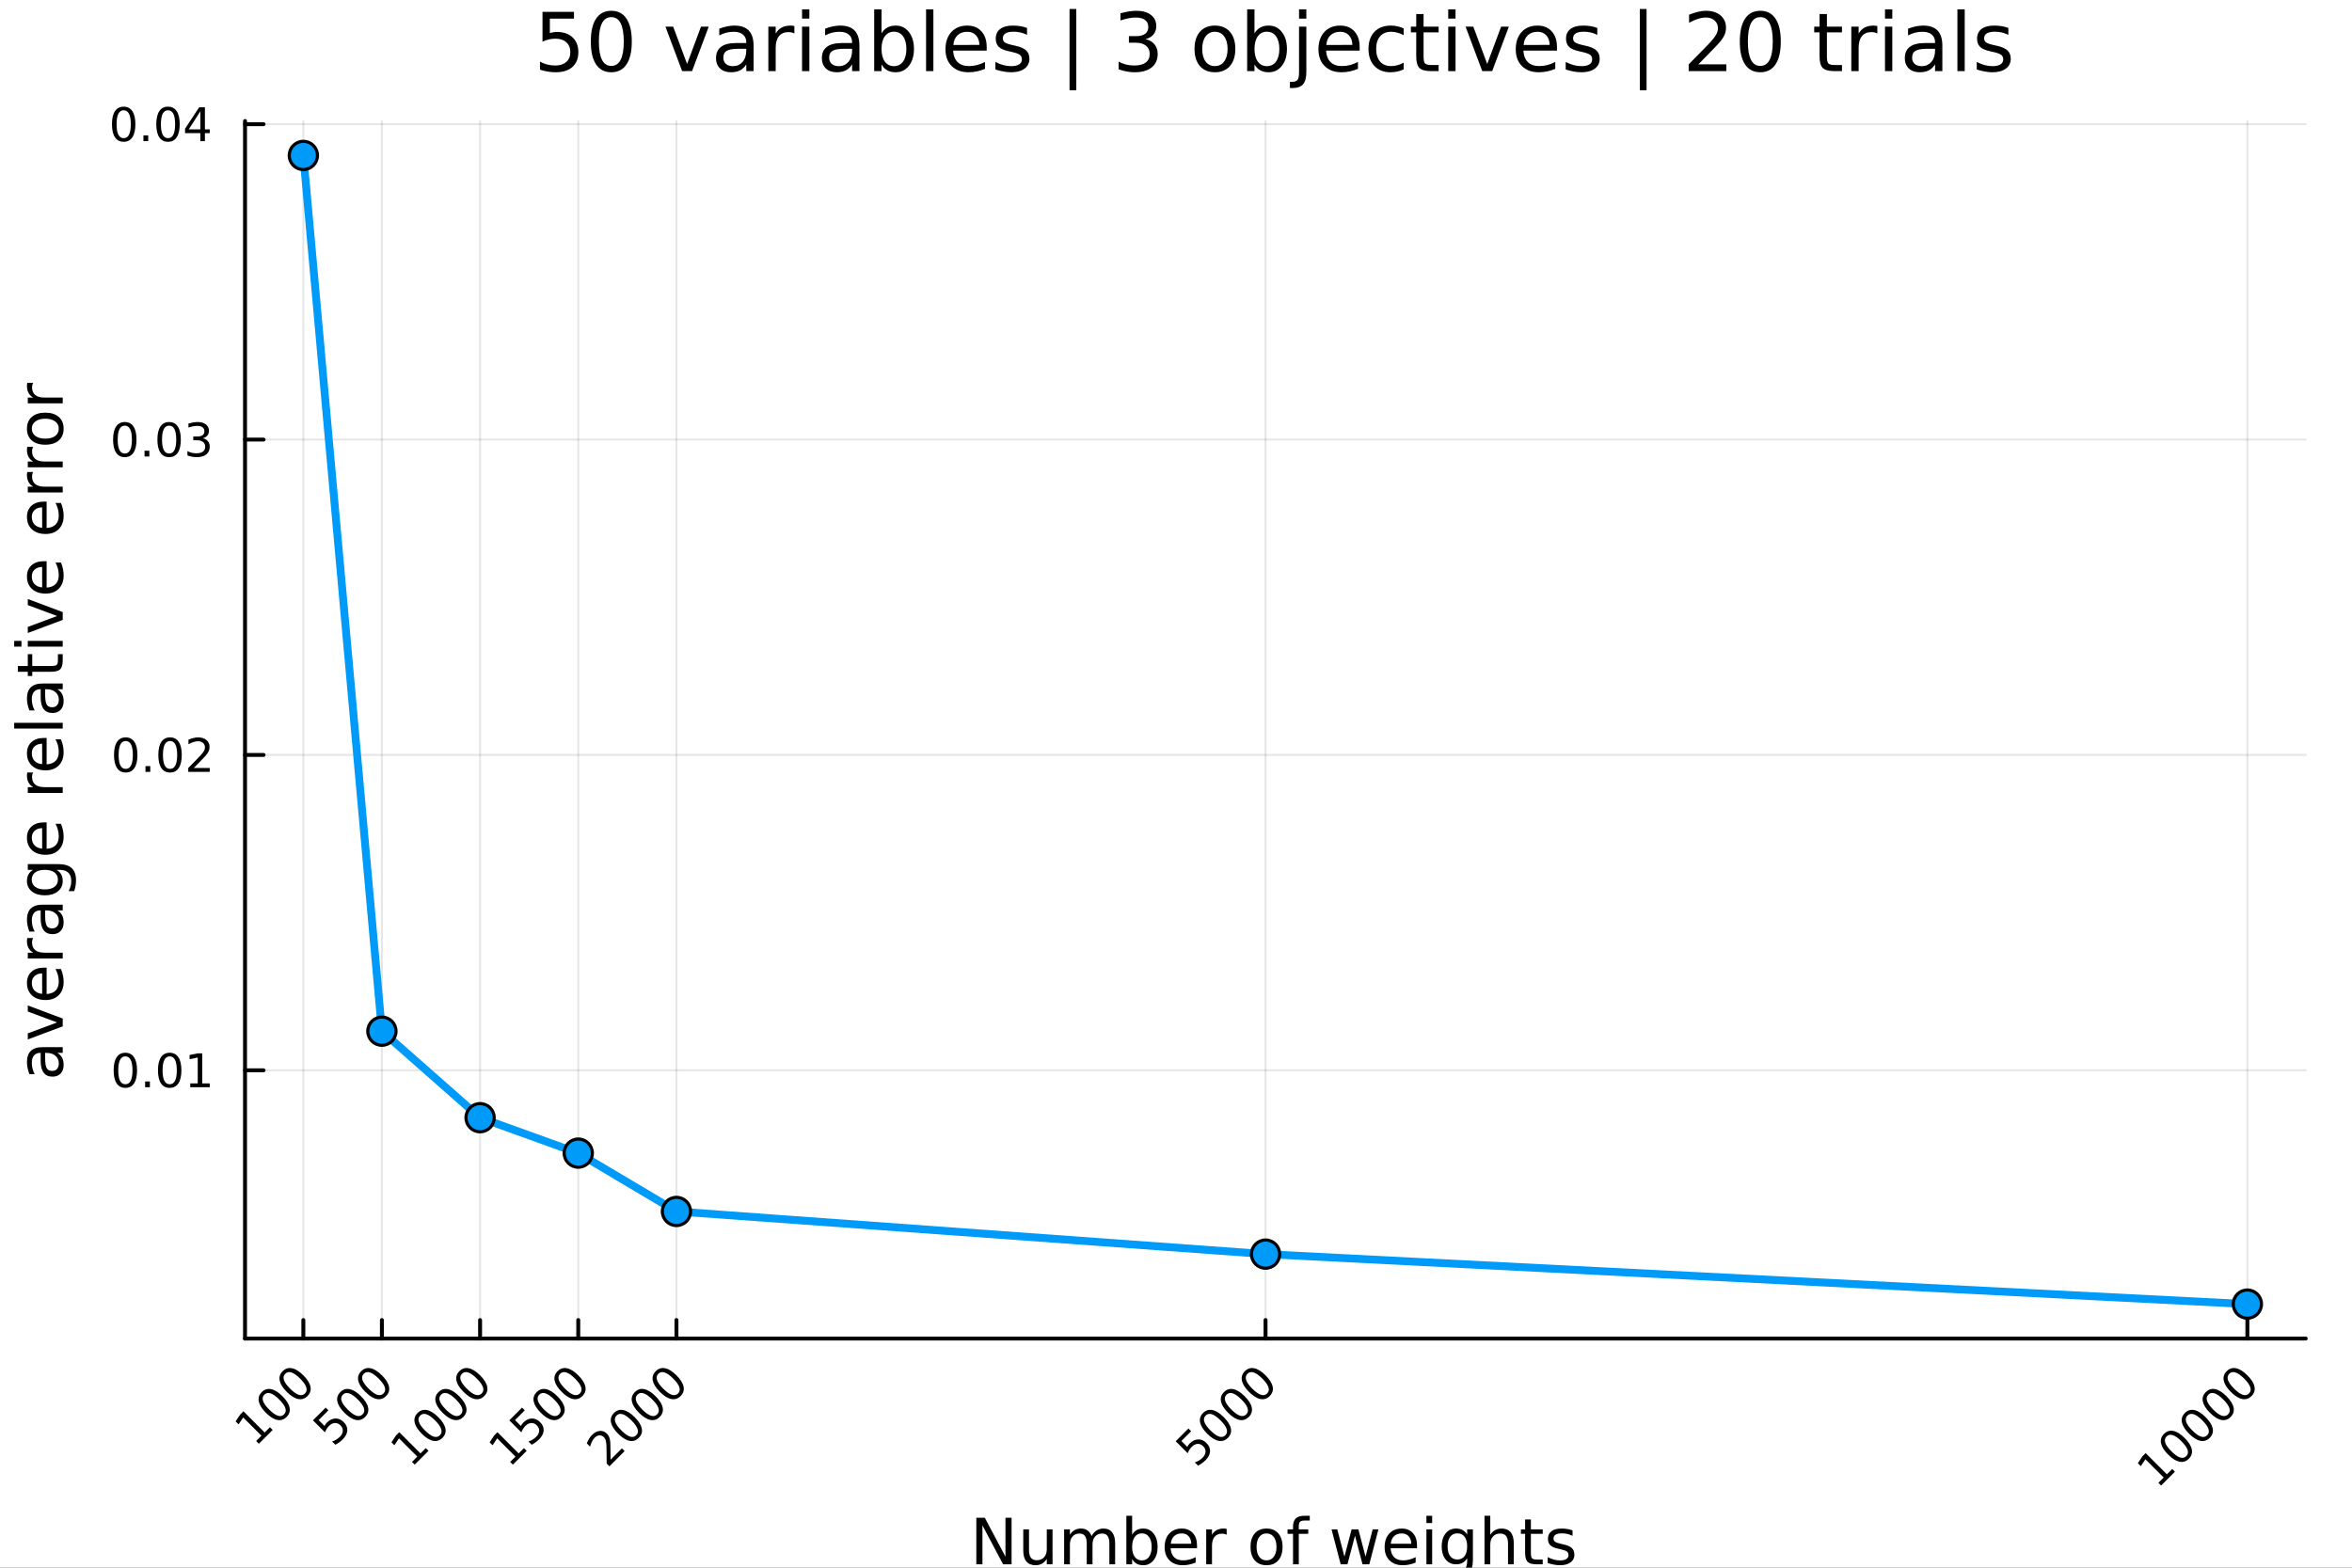<svg xmlns="http://www.w3.org/2000/svg" xmlns:xlink="http://www.w3.org/1999/xlink" width="600" height="400" viewBox="0 0 2400 1600">
<rect x="0" y="0" width="2400" height="1600" fill="#333333" stroke="none"/>
<defs>
  <clipPath id="clip550">
    <rect x="0" y="0" width="2400" height="1600"></rect>
  </clipPath>
</defs>
<path clip-path="url(#clip550)" d="M0 1600 L2400 1600 L2400 8.88178e-14 L0 8.88178e-14  Z" fill="#ffffff" fill-rule="evenodd" fill-opacity="1"></path>
<defs>
  <clipPath id="clip551">
    <rect x="480" y="0" width="1681" height="1600"></rect>
  </clipPath>
</defs>
<path clip-path="url(#clip550)" d="M250.028 1366.15 L2352.76 1366.15 L2352.76 123.472 L250.028 123.472  Z" fill="#ffffff" fill-rule="evenodd" fill-opacity="1"></path>
<defs>
  <clipPath id="clip552">
    <rect x="250" y="123" width="2104" height="1244"></rect>
  </clipPath>
</defs>
<polyline clip-path="url(#clip552)" style="stroke:#000000; stroke-linecap:round; stroke-linejoin:round; stroke-width:2; stroke-opacity:0.1; fill:none" points="309.539,1366.15 309.539,123.472 "></polyline>
<polyline clip-path="url(#clip552)" style="stroke:#000000; stroke-linecap:round; stroke-linejoin:round; stroke-width:2; stroke-opacity:0.1; fill:none" points="389.689,1366.15 389.689,123.472 "></polyline>
<polyline clip-path="url(#clip552)" style="stroke:#000000; stroke-linecap:round; stroke-linejoin:round; stroke-width:2; stroke-opacity:0.1; fill:none" points="489.876,1366.15 489.876,123.472 "></polyline>
<polyline clip-path="url(#clip552)" style="stroke:#000000; stroke-linecap:round; stroke-linejoin:round; stroke-width:2; stroke-opacity:0.1; fill:none" points="590.063,1366.15 590.063,123.472 "></polyline>
<polyline clip-path="url(#clip552)" style="stroke:#000000; stroke-linecap:round; stroke-linejoin:round; stroke-width:2; stroke-opacity:0.1; fill:none" points="690.25,1366.15 690.25,123.472 "></polyline>
<polyline clip-path="url(#clip552)" style="stroke:#000000; stroke-linecap:round; stroke-linejoin:round; stroke-width:2; stroke-opacity:0.1; fill:none" points="1291.37,1366.15 1291.37,123.472 "></polyline>
<polyline clip-path="url(#clip552)" style="stroke:#000000; stroke-linecap:round; stroke-linejoin:round; stroke-width:2; stroke-opacity:0.1; fill:none" points="2293.24,1366.15 2293.24,123.472 "></polyline>
<polyline clip-path="url(#clip552)" style="stroke:#000000; stroke-linecap:round; stroke-linejoin:round; stroke-width:2; stroke-opacity:0.1; fill:none" points="250.028,1092.35 2352.76,1092.35 "></polyline>
<polyline clip-path="url(#clip552)" style="stroke:#000000; stroke-linecap:round; stroke-linejoin:round; stroke-width:2; stroke-opacity:0.1; fill:none" points="250.028,770.49 2352.76,770.49 "></polyline>
<polyline clip-path="url(#clip552)" style="stroke:#000000; stroke-linecap:round; stroke-linejoin:round; stroke-width:2; stroke-opacity:0.1; fill:none" points="250.028,448.628 2352.76,448.628 "></polyline>
<polyline clip-path="url(#clip552)" style="stroke:#000000; stroke-linecap:round; stroke-linejoin:round; stroke-width:2; stroke-opacity:0.1; fill:none" points="250.028,126.766 2352.76,126.766 "></polyline>
<polyline clip-path="url(#clip550)" style="stroke:#000000; stroke-linecap:round; stroke-linejoin:round; stroke-width:4; stroke-opacity:1; fill:none" points="250.028,1366.15 2352.76,1366.15 "></polyline>
<polyline clip-path="url(#clip550)" style="stroke:#000000; stroke-linecap:round; stroke-linejoin:round; stroke-width:4; stroke-opacity:1; fill:none" points="309.539,1366.15 309.539,1347.25 "></polyline>
<polyline clip-path="url(#clip550)" style="stroke:#000000; stroke-linecap:round; stroke-linejoin:round; stroke-width:4; stroke-opacity:1; fill:none" points="389.689,1366.15 389.689,1347.25 "></polyline>
<polyline clip-path="url(#clip550)" style="stroke:#000000; stroke-linecap:round; stroke-linejoin:round; stroke-width:4; stroke-opacity:1; fill:none" points="489.876,1366.15 489.876,1347.25 "></polyline>
<polyline clip-path="url(#clip550)" style="stroke:#000000; stroke-linecap:round; stroke-linejoin:round; stroke-width:4; stroke-opacity:1; fill:none" points="590.063,1366.15 590.063,1347.25 "></polyline>
<polyline clip-path="url(#clip550)" style="stroke:#000000; stroke-linecap:round; stroke-linejoin:round; stroke-width:4; stroke-opacity:1; fill:none" points="690.25,1366.15 690.25,1347.25 "></polyline>
<polyline clip-path="url(#clip550)" style="stroke:#000000; stroke-linecap:round; stroke-linejoin:round; stroke-width:4; stroke-opacity:1; fill:none" points="1291.37,1366.15 1291.37,1347.25 "></polyline>
<polyline clip-path="url(#clip550)" style="stroke:#000000; stroke-linecap:round; stroke-linejoin:round; stroke-width:4; stroke-opacity:1; fill:none" points="2293.24,1366.15 2293.24,1347.25 "></polyline>
<path clip-path="url(#clip550)" d="M261.376 1470.71 L266.778 1465.31 L248.134 1446.67 L243.437 1453.72 L240.425 1450.71 L245.09 1443.69 L248.396 1440.38 L270.051 1462.04 L275.453 1456.64 L278.235 1459.42 L264.159 1473.5 L261.376 1470.71 Z" fill="#000000" fill-rule="nonzero" fill-opacity="1"></path><path clip-path="url(#clip550)" d="M269.724 1423.41 Q267.17 1425.96 268.398 1429.78 Q269.626 1433.56 274.667 1438.6 Q279.692 1443.62 283.489 1444.87 Q287.287 1446.08 289.84 1443.53 Q292.41 1440.96 291.182 1437.17 Q289.955 1433.36 284.93 1428.34 Q279.888 1423.29 276.091 1422.08 Q272.294 1420.84 269.724 1423.41 M267.105 1420.79 Q271.213 1416.68 276.631 1417.78 Q282.049 1418.84 288.236 1425.03 Q294.407 1431.2 295.487 1436.63 Q296.568 1442.04 292.459 1446.14 Q288.351 1450.25 282.933 1449.19 Q277.515 1448.09 271.344 1441.92 Q265.157 1435.73 264.077 1430.33 Q262.997 1424.9 267.105 1420.79 Z" fill="#000000" fill-rule="nonzero" fill-opacity="1"></path><path clip-path="url(#clip550)" d="M291.052 1402.08 Q288.498 1404.64 289.726 1408.45 Q290.953 1412.23 295.995 1417.27 Q301.02 1422.3 304.817 1423.54 Q308.615 1424.75 311.168 1422.2 Q313.738 1419.63 312.51 1415.85 Q311.283 1412.03 306.257 1407.01 Q301.216 1401.97 297.419 1400.76 Q293.621 1399.51 291.052 1402.08 M288.433 1399.46 Q292.541 1395.35 297.959 1396.45 Q303.377 1397.51 309.564 1403.7 Q315.735 1409.87 316.815 1415.31 Q317.895 1420.71 313.787 1424.82 Q309.678 1428.93 304.261 1427.86 Q298.843 1426.76 292.672 1420.59 Q286.485 1414.41 285.405 1409.01 Q284.324 1403.57 288.433 1399.46 Z" fill="#000000" fill-rule="nonzero" fill-opacity="1"></path><path clip-path="url(#clip550)" d="M319.331 1449.6 L332.311 1436.62 L335.093 1439.4 L325.141 1449.35 L331.132 1455.34 Q331.607 1454.38 332.212 1453.54 Q332.802 1452.69 333.522 1451.97 Q337.614 1447.88 342.246 1447.73 Q346.878 1447.58 350.708 1451.42 Q354.653 1455.36 354.391 1460.01 Q354.113 1464.64 349.644 1469.11 Q348.106 1470.65 346.24 1471.99 Q344.39 1473.32 342.164 1474.49 L338.841 1471.17 Q341.117 1470.5 343.081 1469.32 Q345.045 1468.14 346.796 1466.39 Q349.628 1463.56 349.792 1460.42 Q349.955 1457.27 347.402 1454.72 Q344.849 1452.17 341.706 1452.33 Q338.563 1452.5 335.731 1455.33 Q334.406 1456.65 333.374 1458.27 Q332.36 1459.88 331.607 1461.87 L319.331 1449.6 Z" fill="#000000" fill-rule="nonzero" fill-opacity="1"></path><path clip-path="url(#clip550)" d="M349.874 1423.41 Q347.32 1425.96 348.548 1429.78 Q349.775 1433.56 354.817 1438.6 Q359.842 1443.62 363.639 1444.87 Q367.437 1446.08 369.99 1443.53 Q372.56 1440.96 371.332 1437.17 Q370.105 1433.36 365.08 1428.34 Q360.038 1423.29 356.241 1422.08 Q352.443 1420.84 349.874 1423.41 M347.255 1420.79 Q351.363 1416.68 356.781 1417.78 Q362.199 1418.84 368.386 1425.03 Q374.557 1431.2 375.637 1436.63 Q376.717 1442.04 372.609 1446.14 Q368.5 1450.25 363.083 1449.19 Q357.665 1448.09 351.494 1441.92 Q345.307 1435.73 344.227 1430.33 Q343.146 1424.9 347.255 1420.79 Z" fill="#000000" fill-rule="nonzero" fill-opacity="1"></path><path clip-path="url(#clip550)" d="M371.201 1402.08 Q368.648 1404.64 369.875 1408.45 Q371.103 1412.23 376.144 1417.27 Q381.169 1422.3 384.967 1423.54 Q388.764 1424.75 391.318 1422.2 Q393.887 1419.63 392.66 1415.85 Q391.432 1412.03 386.407 1407.01 Q381.366 1401.97 377.568 1400.76 Q373.771 1399.51 371.201 1402.08 M368.582 1399.46 Q372.691 1395.35 378.109 1396.45 Q383.526 1397.51 389.714 1403.7 Q395.884 1409.87 396.965 1415.31 Q398.045 1420.71 393.937 1424.82 Q389.828 1428.93 384.41 1427.86 Q378.992 1426.76 372.822 1420.59 Q366.635 1414.41 365.554 1409.01 Q364.474 1403.57 368.582 1399.46 Z" fill="#000000" fill-rule="nonzero" fill-opacity="1"></path><path clip-path="url(#clip550)" d="M420.385 1492.04 L425.787 1486.64 L407.143 1468 L402.446 1475.05 L399.434 1472.04 L404.099 1465.02 L407.405 1461.71 L429.06 1483.37 L434.462 1477.96 L437.244 1480.75 L423.168 1494.82 L420.385 1492.04 Z" fill="#000000" fill-rule="nonzero" fill-opacity="1"></path><path clip-path="url(#clip550)" d="M428.733 1444.74 Q426.18 1447.29 427.407 1451.1 Q428.635 1454.89 433.676 1459.93 Q438.701 1464.95 442.499 1466.2 Q446.296 1467.41 448.849 1464.85 Q451.419 1462.28 450.192 1458.5 Q448.964 1454.69 443.939 1449.66 Q438.898 1444.62 435.1 1443.41 Q431.303 1442.17 428.733 1444.74 M426.114 1442.12 Q430.223 1438.01 435.64 1439.11 Q441.058 1440.17 447.245 1446.36 Q453.416 1452.53 454.496 1457.96 Q455.577 1463.36 451.468 1467.47 Q447.36 1471.58 441.942 1470.52 Q436.524 1469.42 430.353 1463.25 Q424.166 1457.06 423.086 1451.66 Q422.006 1446.23 426.114 1442.12 Z" fill="#000000" fill-rule="nonzero" fill-opacity="1"></path><path clip-path="url(#clip550)" d="M450.061 1423.41 Q447.507 1425.96 448.735 1429.78 Q449.962 1433.56 455.004 1438.6 Q460.029 1443.62 463.826 1444.87 Q467.624 1446.08 470.177 1443.53 Q472.747 1440.96 471.519 1437.17 Q470.292 1433.36 465.267 1428.34 Q460.225 1423.29 456.428 1422.08 Q452.63 1420.84 450.061 1423.41 M447.442 1420.79 Q451.55 1416.68 456.968 1417.78 Q462.386 1418.84 468.573 1425.03 Q474.744 1431.2 475.824 1436.63 Q476.904 1442.04 472.796 1446.14 Q468.688 1450.25 463.27 1449.19 Q457.852 1448.09 451.681 1441.92 Q445.494 1435.73 444.414 1430.33 Q443.333 1424.9 447.442 1420.79 Z" fill="#000000" fill-rule="nonzero" fill-opacity="1"></path><path clip-path="url(#clip550)" d="M471.388 1402.08 Q468.835 1404.64 470.063 1408.45 Q471.29 1412.23 476.332 1417.27 Q481.357 1422.3 485.154 1423.54 Q488.951 1424.75 491.505 1422.2 Q494.075 1419.63 492.847 1415.85 Q491.619 1412.03 486.594 1407.01 Q481.553 1401.97 477.756 1400.76 Q473.958 1399.51 471.388 1402.08 M468.769 1399.46 Q472.878 1395.35 478.296 1396.45 Q483.714 1397.51 489.901 1403.7 Q496.071 1409.87 497.152 1415.31 Q498.232 1420.71 494.124 1424.82 Q490.015 1428.93 484.597 1427.86 Q479.18 1426.76 473.009 1420.59 Q466.822 1414.41 465.741 1409.01 Q464.661 1403.57 468.769 1399.46 Z" fill="#000000" fill-rule="nonzero" fill-opacity="1"></path><path clip-path="url(#clip550)" d="M520.572 1492.04 L525.974 1486.64 L507.331 1468 L502.633 1475.05 L499.621 1472.04 L504.286 1465.02 L507.593 1461.71 L529.248 1483.37 L534.649 1477.96 L537.432 1480.75 L523.355 1494.82 L520.572 1492.04 Z" fill="#000000" fill-rule="nonzero" fill-opacity="1"></path><path clip-path="url(#clip550)" d="M519.705 1449.6 L532.685 1436.62 L535.467 1439.4 L525.516 1449.35 L531.506 1455.34 Q531.981 1454.38 532.587 1453.54 Q533.176 1452.69 533.896 1451.97 Q537.988 1447.88 542.62 1447.73 Q547.252 1447.58 551.083 1451.42 Q555.027 1455.36 554.765 1460.01 Q554.487 1464.64 550.019 1469.11 Q548.48 1470.65 546.614 1471.99 Q544.765 1473.32 542.538 1474.49 L539.216 1471.17 Q541.491 1470.5 543.455 1469.32 Q545.419 1468.14 547.171 1466.39 Q550.002 1463.56 550.166 1460.42 Q550.33 1457.27 547.776 1454.72 Q545.223 1452.17 542.08 1452.33 Q538.937 1452.5 536.106 1455.33 Q534.78 1456.65 533.749 1458.27 Q532.734 1459.88 531.981 1461.87 L519.705 1449.6 Z" fill="#000000" fill-rule="nonzero" fill-opacity="1"></path><path clip-path="url(#clip550)" d="M550.248 1423.41 Q547.694 1425.96 548.922 1429.78 Q550.15 1433.56 555.191 1438.6 Q560.216 1443.62 564.013 1444.87 Q567.811 1446.08 570.364 1443.53 Q572.934 1440.96 571.706 1437.17 Q570.479 1433.36 565.454 1428.34 Q560.412 1423.29 556.615 1422.08 Q552.818 1420.84 550.248 1423.41 M547.629 1420.79 Q551.737 1416.68 557.155 1417.78 Q562.573 1418.84 568.76 1425.03 Q574.931 1431.2 576.011 1436.63 Q577.092 1442.04 572.983 1446.14 Q568.875 1450.25 563.457 1449.19 Q558.039 1448.09 551.868 1441.92 Q545.681 1435.73 544.601 1430.33 Q543.521 1424.9 547.629 1420.79 Z" fill="#000000" fill-rule="nonzero" fill-opacity="1"></path><path clip-path="url(#clip550)" d="M571.576 1402.08 Q569.022 1404.64 570.25 1408.45 Q571.477 1412.23 576.519 1417.27 Q581.544 1422.3 585.341 1423.54 Q589.139 1424.75 591.692 1422.2 Q594.262 1419.63 593.034 1415.85 Q591.807 1412.03 586.781 1407.01 Q581.74 1401.97 577.943 1400.76 Q574.145 1399.51 571.576 1402.08 M568.957 1399.46 Q573.065 1395.35 578.483 1396.45 Q583.901 1397.51 590.088 1403.7 Q596.259 1409.87 597.339 1415.31 Q598.419 1420.71 594.311 1424.82 Q590.202 1428.93 584.785 1427.86 Q579.367 1426.76 573.196 1420.59 Q567.009 1414.41 565.929 1409.01 Q564.848 1403.57 568.957 1399.46 Z" fill="#000000" fill-rule="nonzero" fill-opacity="1"></path><path clip-path="url(#clip550)" d="M623.035 1489.77 L634.574 1478.23 L637.357 1481.01 L621.84 1496.53 L619.057 1493.74 Q618.992 1489.91 618.959 1483.4 Q618.926 1476.85 618.812 1475.07 Q618.615 1471.7 618.01 1469.85 Q617.404 1467.96 616.209 1466.77 Q614.261 1464.82 611.659 1464.97 Q609.073 1465.1 606.879 1467.29 Q605.324 1468.85 604.13 1471.12 Q602.951 1473.38 602.084 1476.44 L598.744 1473.1 Q599.939 1470.3 601.265 1468.16 Q602.591 1466.02 604.031 1464.58 Q607.829 1460.78 611.986 1460.42 Q616.144 1460.06 619.319 1463.23 Q620.825 1464.74 621.611 1466.67 Q622.396 1468.57 622.74 1471.89 Q622.806 1472.78 622.887 1477.24 Q622.953 1481.7 623.035 1489.77 Z" fill="#000000" fill-rule="nonzero" fill-opacity="1"></path><path clip-path="url(#clip550)" d="M629.107 1444.74 Q626.554 1447.29 627.782 1451.1 Q629.009 1454.89 634.05 1459.93 Q639.076 1464.95 642.873 1466.2 Q646.67 1467.41 649.224 1464.85 Q651.794 1462.28 650.566 1458.5 Q649.338 1454.69 644.313 1449.66 Q639.272 1444.62 635.475 1443.41 Q631.677 1442.17 629.107 1444.74 M626.488 1442.12 Q630.597 1438.01 636.015 1439.11 Q641.433 1440.17 647.62 1446.36 Q653.79 1452.53 654.871 1457.96 Q655.951 1463.36 651.843 1467.47 Q647.734 1471.58 642.316 1470.52 Q636.899 1469.42 630.728 1463.25 Q624.541 1457.06 623.46 1451.66 Q622.38 1446.23 626.488 1442.12 Z" fill="#000000" fill-rule="nonzero" fill-opacity="1"></path><path clip-path="url(#clip550)" d="M650.435 1423.41 Q647.882 1425.96 649.109 1429.78 Q650.337 1433.56 655.378 1438.6 Q660.403 1443.62 664.201 1444.87 Q667.998 1446.08 670.551 1443.53 Q673.121 1440.96 671.894 1437.17 Q670.666 1433.36 665.641 1428.34 Q660.6 1423.29 656.802 1422.08 Q653.005 1420.84 650.435 1423.41 M647.816 1420.79 Q651.924 1416.68 657.342 1417.78 Q662.76 1418.84 668.947 1425.03 Q675.118 1431.2 676.198 1436.63 Q677.279 1442.04 673.17 1446.14 Q669.062 1450.25 663.644 1449.19 Q658.226 1448.09 652.055 1441.92 Q645.868 1435.73 644.788 1430.33 Q643.708 1424.9 647.816 1420.79 Z" fill="#000000" fill-rule="nonzero" fill-opacity="1"></path><path clip-path="url(#clip550)" d="M671.763 1402.08 Q669.209 1404.64 670.437 1408.45 Q671.664 1412.23 676.706 1417.27 Q681.731 1422.3 685.528 1423.54 Q689.326 1424.75 691.879 1422.2 Q694.449 1419.63 693.221 1415.85 Q691.994 1412.03 686.969 1407.01 Q681.927 1401.97 678.13 1400.76 Q674.332 1399.51 671.763 1402.08 M669.144 1399.46 Q673.252 1395.35 678.67 1396.45 Q684.088 1397.51 690.275 1403.7 Q696.446 1409.87 697.526 1415.31 Q698.606 1420.71 694.498 1424.82 Q690.39 1428.93 684.972 1427.86 Q679.554 1426.76 673.383 1420.59 Q667.196 1414.41 666.116 1409.01 Q665.035 1403.57 669.144 1399.46 Z" fill="#000000" fill-rule="nonzero" fill-opacity="1"></path><path clip-path="url(#clip550)" d="M1199.69 1470.93 L1212.67 1457.95 L1215.45 1460.73 L1205.5 1470.68 L1211.49 1476.67 Q1211.96 1475.71 1212.57 1474.87 Q1213.16 1474.02 1213.88 1473.3 Q1217.97 1469.21 1222.6 1469.06 Q1227.23 1468.91 1231.06 1472.74 Q1235.01 1476.69 1234.75 1481.34 Q1234.47 1485.97 1230 1490.44 Q1228.46 1491.98 1226.6 1493.32 Q1224.75 1494.64 1222.52 1495.82 L1219.2 1492.5 Q1221.47 1491.83 1223.44 1490.65 Q1225.4 1489.47 1227.15 1487.72 Q1229.98 1484.89 1230.15 1481.75 Q1230.31 1478.6 1227.76 1476.05 Q1225.21 1473.5 1222.06 1473.66 Q1218.92 1473.82 1216.09 1476.65 Q1214.76 1477.98 1213.73 1479.6 Q1212.72 1481.21 1211.96 1483.2 L1199.69 1470.93 Z" fill="#000000" fill-rule="nonzero" fill-opacity="1"></path><path clip-path="url(#clip550)" d="M1230.23 1444.74 Q1227.68 1447.29 1228.9 1451.1 Q1230.13 1454.89 1235.17 1459.93 Q1240.2 1464.95 1244 1466.2 Q1247.79 1467.41 1250.35 1464.85 Q1252.92 1462.28 1251.69 1458.5 Q1250.46 1454.69 1245.44 1449.66 Q1240.39 1444.62 1236.6 1443.41 Q1232.8 1442.17 1230.23 1444.74 M1227.61 1442.12 Q1231.72 1438.01 1237.14 1439.11 Q1242.56 1440.17 1248.74 1446.36 Q1254.91 1452.53 1255.99 1457.96 Q1257.07 1463.36 1252.97 1467.47 Q1248.86 1471.58 1243.44 1470.52 Q1238.02 1469.42 1231.85 1463.25 Q1225.66 1457.06 1224.58 1451.66 Q1223.5 1446.23 1227.61 1442.12 Z" fill="#000000" fill-rule="nonzero" fill-opacity="1"></path><path clip-path="url(#clip550)" d="M1251.56 1423.41 Q1249 1425.96 1250.23 1429.78 Q1251.46 1433.56 1256.5 1438.6 Q1261.53 1443.62 1265.32 1444.87 Q1269.12 1446.08 1271.67 1443.53 Q1274.24 1440.96 1273.02 1437.17 Q1271.79 1433.36 1266.76 1428.34 Q1261.72 1423.29 1257.93 1422.08 Q1254.13 1420.84 1251.56 1423.41 M1248.94 1420.79 Q1253.05 1416.68 1258.47 1417.78 Q1263.88 1418.84 1270.07 1425.03 Q1276.24 1431.2 1277.32 1436.63 Q1278.4 1442.04 1274.29 1446.14 Q1270.18 1450.25 1264.77 1449.19 Q1259.35 1448.09 1253.18 1441.92 Q1246.99 1435.73 1245.91 1430.33 Q1244.83 1424.9 1248.94 1420.79 Z" fill="#000000" fill-rule="nonzero" fill-opacity="1"></path><path clip-path="url(#clip550)" d="M1272.89 1402.08 Q1270.33 1404.64 1271.56 1408.45 Q1272.79 1412.23 1277.83 1417.27 Q1282.85 1422.3 1286.65 1423.54 Q1290.45 1424.75 1293 1422.2 Q1295.57 1419.63 1294.34 1415.85 Q1293.12 1412.03 1288.09 1407.01 Q1283.05 1401.97 1279.25 1400.76 Q1275.46 1399.51 1272.89 1402.08 M1270.27 1399.46 Q1274.38 1395.35 1279.79 1396.45 Q1285.21 1397.51 1291.4 1403.7 Q1297.57 1409.87 1298.65 1415.31 Q1299.73 1420.71 1295.62 1424.82 Q1291.51 1428.93 1286.09 1427.86 Q1280.68 1426.76 1274.51 1420.59 Q1268.32 1414.41 1267.24 1409.01 Q1266.16 1403.57 1270.27 1399.46 Z" fill="#000000" fill-rule="nonzero" fill-opacity="1"></path><path clip-path="url(#clip550)" d="M2202.43 1513.37 L2207.83 1507.97 L2189.18 1489.32 L2184.49 1496.38 L2181.48 1493.37 L2186.14 1486.34 L2189.45 1483.04 L2211.1 1504.69 L2216.5 1499.29 L2219.29 1502.07 L2205.21 1516.15 L2202.43 1513.37 Z" fill="#000000" fill-rule="nonzero" fill-opacity="1"></path><path clip-path="url(#clip550)" d="M2210.77 1466.06 Q2208.22 1468.62 2209.45 1472.43 Q2210.68 1476.21 2215.72 1481.25 Q2220.74 1486.28 2224.54 1487.52 Q2228.34 1488.73 2230.89 1486.18 Q2233.46 1483.61 2232.23 1479.83 Q2231 1476.02 2225.98 1470.99 Q2220.94 1465.95 2217.14 1464.74 Q2213.34 1463.49 2210.77 1466.06 M2208.16 1463.45 Q2212.26 1459.34 2217.68 1460.43 Q2223.1 1461.5 2229.29 1467.69 Q2235.46 1473.86 2236.54 1479.29 Q2237.62 1484.69 2233.51 1488.8 Q2229.4 1492.91 2223.98 1491.84 Q2218.57 1490.75 2212.39 1484.58 Q2206.21 1478.39 2205.13 1472.99 Q2204.05 1467.55 2208.16 1463.45 Z" fill="#000000" fill-rule="nonzero" fill-opacity="1"></path><path clip-path="url(#clip550)" d="M2232.1 1444.74 Q2229.55 1447.29 2230.78 1451.1 Q2232 1454.89 2237.04 1459.93 Q2242.07 1464.95 2245.87 1466.2 Q2249.66 1467.41 2252.22 1464.85 Q2254.79 1462.28 2253.56 1458.5 Q2252.33 1454.69 2247.31 1449.66 Q2242.27 1444.62 2238.47 1443.41 Q2234.67 1442.17 2232.1 1444.74 M2229.48 1442.12 Q2233.59 1438.01 2239.01 1439.11 Q2244.43 1440.17 2250.61 1446.36 Q2256.78 1452.53 2257.87 1457.96 Q2258.95 1463.36 2254.84 1467.47 Q2250.73 1471.58 2245.31 1470.52 Q2239.89 1469.42 2233.72 1463.25 Q2227.53 1457.06 2226.45 1451.66 Q2225.37 1446.23 2229.48 1442.12 Z" fill="#000000" fill-rule="nonzero" fill-opacity="1"></path><path clip-path="url(#clip550)" d="M2253.43 1423.41 Q2250.88 1425.96 2252.1 1429.78 Q2253.33 1433.56 2258.37 1438.6 Q2263.4 1443.62 2267.19 1444.87 Q2270.99 1446.08 2273.55 1443.53 Q2276.12 1440.96 2274.89 1437.17 Q2273.66 1433.36 2268.64 1428.34 Q2263.59 1423.29 2259.8 1422.08 Q2256 1420.84 2253.43 1423.41 M2250.81 1420.79 Q2254.92 1416.68 2260.34 1417.78 Q2265.75 1418.84 2271.94 1425.03 Q2278.11 1431.2 2279.19 1436.63 Q2280.27 1442.04 2276.16 1446.14 Q2272.06 1450.25 2266.64 1449.19 Q2261.22 1448.09 2255.05 1441.92 Q2248.86 1435.73 2247.78 1430.33 Q2246.7 1424.9 2250.81 1420.79 Z" fill="#000000" fill-rule="nonzero" fill-opacity="1"></path><path clip-path="url(#clip550)" d="M2274.76 1402.08 Q2272.2 1404.64 2273.43 1408.45 Q2274.66 1412.23 2279.7 1417.27 Q2284.73 1422.3 2288.52 1423.54 Q2292.32 1424.75 2294.87 1422.2 Q2297.44 1419.63 2296.22 1415.85 Q2294.99 1412.03 2289.96 1407.01 Q2284.92 1401.97 2281.12 1400.76 Q2277.33 1399.51 2274.76 1402.08 M2272.14 1399.46 Q2276.25 1395.35 2281.66 1396.45 Q2287.08 1397.51 2293.27 1403.7 Q2299.44 1409.87 2300.52 1415.31 Q2301.6 1420.71 2297.49 1424.82 Q2293.38 1428.93 2287.97 1427.86 Q2282.55 1426.76 2276.38 1420.59 Q2270.19 1414.41 2269.11 1409.01 Q2268.03 1403.57 2272.14 1399.46 Z" fill="#000000" fill-rule="nonzero" fill-opacity="1"></path><path clip-path="url(#clip550)" d="M996.252 1549.04 L1004.91 1549.04 L1025.98 1588.79 L1025.98 1549.04 L1032.22 1549.04 L1032.22 1596.56 L1023.56 1596.56 L1002.49 1556.81 L1002.49 1596.56 L996.252 1596.56 L996.252 1549.04 Z" fill="#000000" fill-rule="nonzero" fill-opacity="1"></path><path clip-path="url(#clip550)" d="M1044.15 1582.49 L1044.15 1560.91 L1050.01 1560.91 L1050.01 1582.27 Q1050.01 1587.33 1051.98 1589.88 Q1053.96 1592.39 1057.9 1592.39 Q1062.65 1592.39 1065.38 1589.37 Q1068.15 1586.34 1068.15 1581.12 L1068.15 1560.91 L1074.01 1560.91 L1074.01 1596.56 L1068.15 1596.56 L1068.15 1591.08 Q1066.02 1594.33 1063.19 1595.92 Q1060.39 1597.48 1056.66 1597.48 Q1050.52 1597.48 1047.34 1593.66 Q1044.15 1589.84 1044.15 1582.49 M1058.89 1560.05 L1058.89 1560.05 Z" fill="#000000" fill-rule="nonzero" fill-opacity="1"></path><path clip-path="url(#clip550)" d="M1113.83 1567.75 Q1116.02 1563.81 1119.08 1561.93 Q1122.13 1560.05 1126.27 1560.05 Q1131.84 1560.05 1134.87 1563.97 Q1137.89 1567.85 1137.89 1575.04 L1137.89 1596.56 L1132 1596.56 L1132 1575.23 Q1132 1570.11 1130.19 1567.63 Q1128.37 1565.14 1124.65 1565.14 Q1120.1 1565.14 1117.45 1568.17 Q1114.81 1571.19 1114.81 1576.41 L1114.81 1596.56 L1108.92 1596.56 L1108.92 1575.23 Q1108.92 1570.08 1107.11 1567.63 Q1105.3 1565.14 1101.51 1565.14 Q1097.02 1565.14 1094.38 1568.2 Q1091.74 1571.22 1091.74 1576.41 L1091.74 1596.56 L1085.85 1596.56 L1085.85 1560.91 L1091.74 1560.91 L1091.74 1566.45 Q1093.74 1563.17 1096.54 1561.61 Q1099.34 1560.05 1103.2 1560.05 Q1107.08 1560.05 1109.78 1562.03 Q1112.52 1564 1113.83 1567.75 Z" fill="#000000" fill-rule="nonzero" fill-opacity="1"></path><path clip-path="url(#clip550)" d="M1175.16 1578.77 Q1175.16 1572.31 1172.49 1568.65 Q1169.84 1564.95 1165.2 1564.95 Q1160.55 1564.95 1157.88 1568.65 Q1155.24 1572.31 1155.24 1578.77 Q1155.24 1585.23 1157.88 1588.92 Q1160.55 1592.58 1165.2 1592.58 Q1169.84 1592.58 1172.49 1588.92 Q1175.16 1585.23 1175.16 1578.77 M1155.24 1566.32 Q1157.08 1563.14 1159.88 1561.61 Q1162.72 1560.05 1166.63 1560.05 Q1173.12 1560.05 1177.17 1565.21 Q1181.24 1570.36 1181.24 1578.77 Q1181.24 1587.17 1177.17 1592.33 Q1173.12 1597.48 1166.63 1597.48 Q1162.72 1597.48 1159.88 1595.95 Q1157.08 1594.39 1155.24 1591.21 L1155.24 1596.56 L1149.35 1596.56 L1149.35 1547.03 L1155.24 1547.03 L1155.24 1566.32 Z" fill="#000000" fill-rule="nonzero" fill-opacity="1"></path><path clip-path="url(#clip550)" d="M1221.44 1577.27 L1221.44 1580.14 L1194.51 1580.14 Q1194.89 1586.18 1198.14 1589.37 Q1201.42 1592.52 1207.24 1592.52 Q1210.62 1592.52 1213.77 1591.69 Q1216.95 1590.86 1220.07 1589.21 L1220.07 1594.74 Q1216.92 1596.08 1213.61 1596.78 Q1210.3 1597.48 1206.89 1597.48 Q1198.36 1597.48 1193.37 1592.52 Q1188.4 1587.55 1188.4 1579.09 Q1188.4 1570.33 1193.11 1565.21 Q1197.85 1560.05 1205.87 1560.05 Q1213.07 1560.05 1217.24 1564.7 Q1221.44 1569.31 1221.44 1577.27 M1215.58 1575.55 Q1215.52 1570.75 1212.88 1567.88 Q1210.27 1565.02 1205.94 1565.02 Q1201.04 1565.02 1198.08 1567.79 Q1195.15 1570.56 1194.7 1575.58 L1215.58 1575.55 Z" fill="#000000" fill-rule="nonzero" fill-opacity="1"></path><path clip-path="url(#clip550)" d="M1251.71 1566.39 Q1250.72 1565.81 1249.54 1565.56 Q1248.4 1565.27 1247 1565.27 Q1242.03 1565.27 1239.36 1568.52 Q1236.72 1571.73 1236.72 1577.78 L1236.72 1596.56 L1230.83 1596.56 L1230.83 1560.91 L1236.72 1560.91 L1236.72 1566.45 Q1238.56 1563.2 1241.52 1561.64 Q1244.48 1560.05 1248.72 1560.05 Q1249.32 1560.05 1250.05 1560.15 Q1250.78 1560.21 1251.68 1560.37 L1251.71 1566.39 Z" fill="#000000" fill-rule="nonzero" fill-opacity="1"></path><path clip-path="url(#clip550)" d="M1292.38 1565.02 Q1287.67 1565.02 1284.94 1568.71 Q1282.2 1572.37 1282.2 1578.77 Q1282.2 1585.16 1284.9 1588.86 Q1287.64 1592.52 1292.38 1592.52 Q1297.06 1592.52 1299.8 1588.82 Q1302.54 1585.13 1302.54 1578.77 Q1302.54 1572.43 1299.8 1568.74 Q1297.06 1565.02 1292.38 1565.02 M1292.38 1560.05 Q1300.02 1560.05 1304.38 1565.02 Q1308.74 1569.98 1308.74 1578.77 Q1308.74 1587.52 1304.38 1592.52 Q1300.02 1597.48 1292.38 1597.48 Q1284.71 1597.48 1280.35 1592.52 Q1276.02 1587.52 1276.02 1578.77 Q1276.02 1569.98 1280.35 1565.02 Q1284.71 1560.05 1292.38 1560.05 Z" fill="#000000" fill-rule="nonzero" fill-opacity="1"></path><path clip-path="url(#clip550)" d="M1336.5 1547.03 L1336.5 1551.9 L1330.9 1551.9 Q1327.75 1551.9 1326.5 1553.18 Q1325.3 1554.45 1325.3 1557.76 L1325.3 1560.91 L1334.94 1560.91 L1334.94 1565.46 L1325.3 1565.46 L1325.3 1596.56 L1319.41 1596.56 L1319.41 1565.46 L1313.81 1565.46 L1313.81 1560.91 L1319.41 1560.91 L1319.41 1558.43 Q1319.41 1552.48 1322.18 1549.77 Q1324.95 1547.03 1330.96 1547.03 L1336.5 1547.03 Z" fill="#000000" fill-rule="nonzero" fill-opacity="1"></path><path clip-path="url(#clip550)" d="M1358.72 1560.91 L1364.57 1560.91 L1371.89 1588.73 L1379.18 1560.91 L1386.09 1560.91 L1393.41 1588.73 L1400.7 1560.91 L1406.55 1560.91 L1397.23 1596.56 L1390.32 1596.56 L1382.65 1567.34 L1374.95 1596.56 L1368.04 1596.56 L1358.72 1560.91 Z" fill="#000000" fill-rule="nonzero" fill-opacity="1"></path><path clip-path="url(#clip550)" d="M1445.93 1577.27 L1445.93 1580.14 L1419 1580.14 Q1419.38 1586.18 1422.63 1589.37 Q1425.91 1592.52 1431.73 1592.52 Q1435.1 1592.52 1438.25 1591.69 Q1441.44 1590.86 1444.56 1589.21 L1444.56 1594.74 Q1441.41 1596.08 1438.1 1596.78 Q1434.79 1597.48 1431.38 1597.48 Q1422.85 1597.48 1417.85 1592.52 Q1412.89 1587.55 1412.89 1579.09 Q1412.89 1570.33 1417.6 1565.21 Q1422.34 1560.05 1430.36 1560.05 Q1437.55 1560.05 1441.72 1564.7 Q1445.93 1569.31 1445.93 1577.27 M1440.07 1575.55 Q1440.01 1570.75 1437.36 1567.88 Q1434.75 1565.02 1430.42 1565.02 Q1425.52 1565.02 1422.56 1567.79 Q1419.64 1570.56 1419.19 1575.58 L1440.07 1575.55 Z" fill="#000000" fill-rule="nonzero" fill-opacity="1"></path><path clip-path="url(#clip550)" d="M1455.54 1560.91 L1461.39 1560.91 L1461.39 1596.56 L1455.54 1596.56 L1455.54 1560.91 M1455.54 1547.03 L1461.39 1547.03 L1461.39 1554.45 L1455.54 1554.45 L1455.54 1547.03 Z" fill="#000000" fill-rule="nonzero" fill-opacity="1"></path><path clip-path="url(#clip550)" d="M1497.11 1578.32 Q1497.11 1571.96 1494.46 1568.45 Q1491.85 1564.95 1487.11 1564.95 Q1482.4 1564.95 1479.76 1568.45 Q1477.15 1571.96 1477.15 1578.32 Q1477.15 1584.66 1479.76 1588.16 Q1482.4 1591.66 1487.11 1591.66 Q1491.85 1591.66 1494.46 1588.16 Q1497.11 1584.66 1497.11 1578.32 M1502.96 1592.13 Q1502.96 1601.24 1498.92 1605.66 Q1494.88 1610.12 1486.54 1610.12 Q1483.45 1610.12 1480.71 1609.64 Q1477.98 1609.2 1475.4 1608.24 L1475.4 1602.54 Q1477.98 1603.94 1480.49 1604.61 Q1483.01 1605.28 1485.62 1605.28 Q1491.38 1605.28 1494.24 1602.26 Q1497.11 1599.26 1497.11 1593.19 L1497.11 1590.29 Q1495.29 1593.44 1492.46 1595 Q1489.63 1596.56 1485.68 1596.56 Q1479.12 1596.56 1475.11 1591.56 Q1471.1 1586.56 1471.1 1578.32 Q1471.1 1570.05 1475.11 1565.05 Q1479.12 1560.05 1485.68 1560.05 Q1489.63 1560.05 1492.46 1561.61 Q1495.29 1563.17 1497.11 1566.32 L1497.11 1560.91 L1502.96 1560.91 L1502.96 1592.13 Z" fill="#000000" fill-rule="nonzero" fill-opacity="1"></path><path clip-path="url(#clip550)" d="M1544.66 1575.04 L1544.66 1596.56 L1538.8 1596.56 L1538.8 1575.23 Q1538.8 1570.17 1536.83 1567.66 Q1534.85 1565.14 1530.91 1565.14 Q1526.17 1565.14 1523.43 1568.17 Q1520.69 1571.19 1520.69 1576.41 L1520.69 1596.56 L1514.8 1596.56 L1514.8 1547.03 L1520.69 1547.03 L1520.69 1566.45 Q1522.79 1563.23 1525.62 1561.64 Q1528.49 1560.05 1532.21 1560.05 Q1538.36 1560.05 1541.51 1563.87 Q1544.66 1567.66 1544.66 1575.04 Z" fill="#000000" fill-rule="nonzero" fill-opacity="1"></path><path clip-path="url(#clip550)" d="M1562.13 1550.79 L1562.13 1560.91 L1574.19 1560.91 L1574.19 1565.46 L1562.13 1565.46 L1562.13 1584.81 Q1562.13 1589.17 1563.31 1590.42 Q1564.52 1591.66 1568.18 1591.66 L1574.19 1591.66 L1574.19 1596.56 L1568.18 1596.56 Q1561.4 1596.56 1558.82 1594.04 Q1556.24 1591.5 1556.24 1584.81 L1556.24 1565.46 L1551.95 1565.46 L1551.95 1560.91 L1556.24 1560.91 L1556.24 1550.79 L1562.13 1550.79 Z" fill="#000000" fill-rule="nonzero" fill-opacity="1"></path><path clip-path="url(#clip550)" d="M1604.62 1561.96 L1604.62 1567.5 Q1602.14 1566.23 1599.47 1565.59 Q1596.79 1564.95 1593.93 1564.95 Q1589.57 1564.95 1587.37 1566.29 Q1585.21 1567.63 1585.21 1570.3 Q1585.21 1572.34 1586.77 1573.52 Q1588.33 1574.66 1593.04 1575.71 L1595.04 1576.16 Q1601.28 1577.49 1603.89 1579.94 Q1606.53 1582.36 1606.53 1586.72 Q1606.53 1591.69 1602.59 1594.59 Q1598.67 1597.48 1591.8 1597.48 Q1588.93 1597.48 1585.81 1596.91 Q1582.72 1596.37 1579.29 1595.25 L1579.29 1589.21 Q1582.53 1590.89 1585.68 1591.75 Q1588.84 1592.58 1591.92 1592.58 Q1596.06 1592.58 1598.29 1591.18 Q1600.52 1589.75 1600.52 1587.17 Q1600.52 1584.78 1598.89 1583.51 Q1597.3 1582.24 1591.86 1581.06 L1589.82 1580.58 Q1584.38 1579.44 1581.96 1577.08 Q1579.54 1574.69 1579.54 1570.56 Q1579.54 1565.53 1583.11 1562.79 Q1586.67 1560.05 1593.23 1560.05 Q1596.47 1560.05 1599.34 1560.53 Q1602.2 1561.01 1604.62 1561.96 Z" fill="#000000" fill-rule="nonzero" fill-opacity="1"></path><polyline clip-path="url(#clip550)" style="stroke:#000000; stroke-linecap:round; stroke-linejoin:round; stroke-width:4; stroke-opacity:1; fill:none" points="250.028,1366.15 250.028,123.472 "></polyline>
<polyline clip-path="url(#clip550)" style="stroke:#000000; stroke-linecap:round; stroke-linejoin:round; stroke-width:4; stroke-opacity:1; fill:none" points="250.028,1092.35 268.926,1092.35 "></polyline>
<polyline clip-path="url(#clip550)" style="stroke:#000000; stroke-linecap:round; stroke-linejoin:round; stroke-width:4; stroke-opacity:1; fill:none" points="250.028,770.49 268.926,770.49 "></polyline>
<polyline clip-path="url(#clip550)" style="stroke:#000000; stroke-linecap:round; stroke-linejoin:round; stroke-width:4; stroke-opacity:1; fill:none" points="250.028,448.628 268.926,448.628 "></polyline>
<polyline clip-path="url(#clip550)" style="stroke:#000000; stroke-linecap:round; stroke-linejoin:round; stroke-width:4; stroke-opacity:1; fill:none" points="250.028,126.766 268.926,126.766 "></polyline>
<path clip-path="url(#clip550)" d="M127.917 1078.15 Q124.306 1078.15 122.478 1081.72 Q120.672 1085.26 120.672 1092.39 Q120.672 1099.49 122.478 1103.06 Q124.306 1106.6 127.917 1106.6 Q131.552 1106.6 133.357 1103.06 Q135.186 1099.49 135.186 1092.39 Q135.186 1085.26 133.357 1081.72 Q131.552 1078.15 127.917 1078.15 M127.917 1074.45 Q133.728 1074.45 136.783 1079.05 Q139.862 1083.64 139.862 1092.39 Q139.862 1101.11 136.783 1105.72 Q133.728 1110.3 127.917 1110.3 Q122.107 1110.3 119.029 1105.72 Q115.973 1101.11 115.973 1092.39 Q115.973 1083.64 119.029 1079.05 Q122.107 1074.45 127.917 1074.45 Z" fill="#000000" fill-rule="nonzero" fill-opacity="1"></path><path clip-path="url(#clip550)" d="M148.079 1103.75 L152.964 1103.75 L152.964 1109.63 L148.079 1109.63 L148.079 1103.75 Z" fill="#000000" fill-rule="nonzero" fill-opacity="1"></path><path clip-path="url(#clip550)" d="M173.149 1078.15 Q169.538 1078.15 167.709 1081.72 Q165.903 1085.26 165.903 1092.39 Q165.903 1099.49 167.709 1103.06 Q169.538 1106.6 173.149 1106.6 Q176.783 1106.6 178.589 1103.06 Q180.417 1099.49 180.417 1092.39 Q180.417 1085.26 178.589 1081.72 Q176.783 1078.15 173.149 1078.15 M173.149 1074.45 Q178.959 1074.45 182.014 1079.05 Q185.093 1083.64 185.093 1092.39 Q185.093 1101.11 182.014 1105.72 Q178.959 1110.3 173.149 1110.3 Q167.339 1110.3 164.26 1105.72 Q161.204 1101.11 161.204 1092.39 Q161.204 1083.64 164.26 1079.05 Q167.339 1074.45 173.149 1074.45 Z" fill="#000000" fill-rule="nonzero" fill-opacity="1"></path><path clip-path="url(#clip550)" d="M194.121 1105.7 L201.76 1105.7 L201.76 1079.33 L193.45 1081 L193.45 1076.74 L201.713 1075.07 L206.389 1075.07 L206.389 1105.7 L214.028 1105.7 L214.028 1109.63 L194.121 1109.63 L194.121 1105.7 Z" fill="#000000" fill-rule="nonzero" fill-opacity="1"></path><path clip-path="url(#clip550)" d="M128.288 756.289 Q124.677 756.289 122.848 759.853 Q121.043 763.395 121.043 770.525 Q121.043 777.631 122.848 781.196 Q124.677 784.738 128.288 784.738 Q131.922 784.738 133.728 781.196 Q135.556 777.631 135.556 770.525 Q135.556 763.395 133.728 759.853 Q131.922 756.289 128.288 756.289 M128.288 752.585 Q134.098 752.585 137.154 757.191 Q140.232 761.775 140.232 770.525 Q140.232 779.251 137.154 783.858 Q134.098 788.441 128.288 788.441 Q122.478 788.441 119.399 783.858 Q116.343 779.251 116.343 770.525 Q116.343 761.775 119.399 757.191 Q122.478 752.585 128.288 752.585 Z" fill="#000000" fill-rule="nonzero" fill-opacity="1"></path><path clip-path="url(#clip550)" d="M148.45 781.89 L153.334 781.89 L153.334 787.77 L148.45 787.77 L148.45 781.89 Z" fill="#000000" fill-rule="nonzero" fill-opacity="1"></path><path clip-path="url(#clip550)" d="M173.519 756.289 Q169.908 756.289 168.079 759.853 Q166.274 763.395 166.274 770.525 Q166.274 777.631 168.079 781.196 Q169.908 784.738 173.519 784.738 Q177.153 784.738 178.959 781.196 Q180.788 777.631 180.788 770.525 Q180.788 763.395 178.959 759.853 Q177.153 756.289 173.519 756.289 M173.519 752.585 Q179.329 752.585 182.385 757.191 Q185.463 761.775 185.463 770.525 Q185.463 779.251 182.385 783.858 Q179.329 788.441 173.519 788.441 Q167.709 788.441 164.63 783.858 Q161.575 779.251 161.575 770.525 Q161.575 761.775 164.63 757.191 Q167.709 752.585 173.519 752.585 Z" fill="#000000" fill-rule="nonzero" fill-opacity="1"></path><path clip-path="url(#clip550)" d="M197.709 783.835 L214.028 783.835 L214.028 787.77 L192.084 787.77 L192.084 783.835 Q194.746 781.08 199.329 776.451 Q203.936 771.798 205.116 770.455 Q207.362 767.932 208.241 766.196 Q209.144 764.437 209.144 762.747 Q209.144 759.992 207.199 758.256 Q205.278 756.52 202.176 756.52 Q199.977 756.52 197.524 757.284 Q195.093 758.048 192.315 759.599 L192.315 754.877 Q195.139 753.742 197.593 753.164 Q200.047 752.585 202.084 752.585 Q207.454 752.585 210.649 755.27 Q213.843 757.955 213.843 762.446 Q213.843 764.576 213.033 766.497 Q212.246 768.395 210.139 770.988 Q209.561 771.659 206.459 774.876 Q203.357 778.071 197.709 783.835 Z" fill="#000000" fill-rule="nonzero" fill-opacity="1"></path><path clip-path="url(#clip550)" d="M127.339 434.427 Q123.728 434.427 121.899 437.992 Q120.093 441.533 120.093 448.663 Q120.093 455.769 121.899 459.334 Q123.728 462.876 127.339 462.876 Q130.973 462.876 132.779 459.334 Q134.607 455.769 134.607 448.663 Q134.607 441.533 132.779 437.992 Q130.973 434.427 127.339 434.427 M127.339 430.723 Q133.149 430.723 136.204 435.33 Q139.283 439.913 139.283 448.663 Q139.283 457.39 136.204 461.996 Q133.149 466.58 127.339 466.58 Q121.529 466.58 118.45 461.996 Q115.394 457.39 115.394 448.663 Q115.394 439.913 118.45 435.33 Q121.529 430.723 127.339 430.723 Z" fill="#000000" fill-rule="nonzero" fill-opacity="1"></path><path clip-path="url(#clip550)" d="M147.501 460.029 L152.385 460.029 L152.385 465.908 L147.501 465.908 L147.501 460.029 Z" fill="#000000" fill-rule="nonzero" fill-opacity="1"></path><path clip-path="url(#clip550)" d="M172.57 434.427 Q168.959 434.427 167.13 437.992 Q165.325 441.533 165.325 448.663 Q165.325 455.769 167.13 459.334 Q168.959 462.876 172.57 462.876 Q176.204 462.876 178.01 459.334 Q179.839 455.769 179.839 448.663 Q179.839 441.533 178.01 437.992 Q176.204 434.427 172.57 434.427 M172.57 430.723 Q178.38 430.723 181.436 435.33 Q184.514 439.913 184.514 448.663 Q184.514 457.39 181.436 461.996 Q178.38 466.58 172.57 466.58 Q166.76 466.58 163.681 461.996 Q160.626 457.39 160.626 448.663 Q160.626 439.913 163.681 435.33 Q166.76 430.723 172.57 430.723 Z" fill="#000000" fill-rule="nonzero" fill-opacity="1"></path><path clip-path="url(#clip550)" d="M206.899 447.274 Q210.255 447.992 212.13 450.26 Q214.028 452.529 214.028 455.862 Q214.028 460.978 210.51 463.779 Q206.991 466.58 200.51 466.58 Q198.334 466.58 196.019 466.14 Q193.727 465.723 191.274 464.867 L191.274 460.353 Q193.218 461.487 195.533 462.066 Q197.848 462.644 200.371 462.644 Q204.769 462.644 207.061 460.908 Q209.375 459.172 209.375 455.862 Q209.375 452.806 207.223 451.093 Q205.093 449.357 201.274 449.357 L197.246 449.357 L197.246 445.515 L201.459 445.515 Q204.908 445.515 206.737 444.149 Q208.565 442.76 208.565 440.168 Q208.565 437.506 206.667 436.094 Q204.792 434.658 201.274 434.658 Q199.352 434.658 197.153 435.075 Q194.954 435.492 192.315 436.371 L192.315 432.205 Q194.977 431.464 197.292 431.094 Q199.63 430.723 201.69 430.723 Q207.014 430.723 210.116 433.154 Q213.218 435.561 213.218 439.681 Q213.218 442.552 211.574 444.543 Q209.931 446.51 206.899 447.274 Z" fill="#000000" fill-rule="nonzero" fill-opacity="1"></path><path clip-path="url(#clip550)" d="M126.205 112.565 Q122.593 112.565 120.765 116.13 Q118.959 119.672 118.959 126.801 Q118.959 133.908 120.765 137.472 Q122.593 141.014 126.205 141.014 Q129.839 141.014 131.644 137.472 Q133.473 133.908 133.473 126.801 Q133.473 119.672 131.644 116.13 Q129.839 112.565 126.205 112.565 M126.205 108.861 Q132.015 108.861 135.07 113.468 Q138.149 118.051 138.149 126.801 Q138.149 135.528 135.07 140.134 Q132.015 144.718 126.205 144.718 Q120.394 144.718 117.316 140.134 Q114.26 135.528 114.26 126.801 Q114.26 118.051 117.316 113.468 Q120.394 108.861 126.205 108.861 Z" fill="#000000" fill-rule="nonzero" fill-opacity="1"></path><path clip-path="url(#clip550)" d="M146.366 138.167 L151.251 138.167 L151.251 144.046 L146.366 144.046 L146.366 138.167 Z" fill="#000000" fill-rule="nonzero" fill-opacity="1"></path><path clip-path="url(#clip550)" d="M171.436 112.565 Q167.825 112.565 165.996 116.13 Q164.19 119.672 164.19 126.801 Q164.19 133.908 165.996 137.472 Q167.825 141.014 171.436 141.014 Q175.07 141.014 176.876 137.472 Q178.704 133.908 178.704 126.801 Q178.704 119.672 176.876 116.13 Q175.07 112.565 171.436 112.565 M171.436 108.861 Q177.246 108.861 180.301 113.468 Q183.38 118.051 183.38 126.801 Q183.38 135.528 180.301 140.134 Q177.246 144.718 171.436 144.718 Q165.626 144.718 162.547 140.134 Q159.491 135.528 159.491 126.801 Q159.491 118.051 162.547 113.468 Q165.626 108.861 171.436 108.861 Z" fill="#000000" fill-rule="nonzero" fill-opacity="1"></path><path clip-path="url(#clip550)" d="M204.445 113.561 L192.639 132.009 L204.445 132.009 L204.445 113.561 M203.218 109.486 L209.098 109.486 L209.098 132.009 L214.028 132.009 L214.028 135.898 L209.098 135.898 L209.098 144.046 L204.445 144.046 L204.445 135.898 L188.843 135.898 L188.843 131.384 L203.218 109.486 Z" fill="#000000" fill-rule="nonzero" fill-opacity="1"></path><path clip-path="url(#clip550)" d="M46.085 1080.41 Q46.085 1087.51 47.708 1090.25 Q49.331 1092.98 53.246 1092.98 Q56.365 1092.98 58.211 1090.95 Q60.026 1088.88 60.026 1085.34 Q60.026 1080.47 56.588 1077.55 Q53.119 1074.59 47.39 1074.59 L46.085 1074.59 L46.085 1080.41 M43.666 1068.73 L64.004 1068.73 L64.004 1074.59 L58.593 1074.59 Q61.84 1076.59 63.399 1079.58 Q64.927 1082.58 64.927 1086.9 Q64.927 1092.38 61.872 1095.62 Q58.784 1098.84 53.628 1098.84 Q47.612 1098.84 44.557 1094.83 Q41.501 1090.79 41.501 1082.8 L41.501 1074.59 L40.928 1074.59 Q36.886 1074.59 34.69 1077.26 Q32.462 1079.9 32.462 1084.71 Q32.462 1087.76 33.194 1090.66 Q33.926 1093.56 35.39 1096.23 L29.98 1096.23 Q28.738 1093.01 28.133 1089.99 Q27.497 1086.97 27.497 1084.1 Q27.497 1076.37 31.507 1072.55 Q35.518 1068.73 43.666 1068.73 Z" fill="#000000" fill-rule="nonzero" fill-opacity="1"></path><path clip-path="url(#clip550)" d="M28.356 1060.87 L28.356 1054.66 L58.275 1043.52 L28.356 1032.38 L28.356 1026.17 L64.004 1039.54 L64.004 1047.5 L28.356 1060.87 Z" fill="#000000" fill-rule="nonzero" fill-opacity="1"></path><path clip-path="url(#clip550)" d="M44.716 987.599 L47.581 987.599 L47.581 1014.53 Q53.628 1014.14 56.811 1010.9 Q59.962 1007.62 59.962 1001.79 Q59.962 998.42 59.134 995.269 Q58.307 992.087 56.652 988.967 L62.19 988.967 Q63.527 992.118 64.227 995.429 Q64.927 998.739 64.927 1002.14 Q64.927 1010.67 59.962 1015.67 Q54.997 1020.64 46.53 1020.64 Q37.777 1020.64 32.653 1015.93 Q27.497 1011.18 27.497 1003.16 Q27.497 995.97 32.144 991.8 Q36.759 987.599 44.716 987.599 M42.997 993.455 Q38.191 993.519 35.327 996.161 Q32.462 998.771 32.462 1003.1 Q32.462 1008 35.231 1010.96 Q38 1013.89 43.029 1014.33 L42.997 993.455 Z" fill="#000000" fill-rule="nonzero" fill-opacity="1"></path><path clip-path="url(#clip550)" d="M33.831 957.33 Q33.258 958.316 33.003 959.494 Q32.717 960.64 32.717 962.04 Q32.717 967.006 35.963 969.679 Q39.178 972.321 45.225 972.321 L64.004 972.321 L64.004 978.209 L28.356 978.209 L28.356 972.321 L33.894 972.321 Q30.648 970.475 29.088 967.515 Q27.497 964.555 27.497 960.322 Q27.497 959.717 27.592 958.985 Q27.656 958.253 27.815 957.362 L33.831 957.33 Z" fill="#000000" fill-rule="nonzero" fill-opacity="1"></path><path clip-path="url(#clip550)" d="M46.085 934.986 Q46.085 942.084 47.708 944.821 Q49.331 947.558 53.246 947.558 Q56.365 947.558 58.211 945.521 Q60.026 943.453 60.026 939.92 Q60.026 935.05 56.588 932.122 Q53.119 929.162 47.39 929.162 L46.085 929.162 L46.085 934.986 M43.666 923.305 L64.004 923.305 L64.004 929.162 L58.593 929.162 Q61.84 931.167 63.399 934.159 Q64.927 937.151 64.927 941.479 Q64.927 946.954 61.872 950.2 Q58.784 953.415 53.628 953.415 Q47.612 953.415 44.557 949.405 Q41.501 945.362 41.501 937.373 L41.501 929.162 L40.928 929.162 Q36.886 929.162 34.69 931.835 Q32.462 934.477 32.462 939.283 Q32.462 942.339 33.194 945.235 Q33.926 948.131 35.39 950.805 L29.98 950.805 Q28.738 947.59 28.133 944.567 Q27.497 941.543 27.497 938.678 Q27.497 930.944 31.507 927.125 Q35.518 923.305 43.666 923.305 Z" fill="#000000" fill-rule="nonzero" fill-opacity="1"></path><path clip-path="url(#clip550)" d="M45.766 887.784 Q39.401 887.784 35.9 890.426 Q32.398 893.036 32.398 897.779 Q32.398 902.489 35.9 905.131 Q39.401 907.741 45.766 907.741 Q52.1 907.741 55.601 905.131 Q59.103 902.489 59.103 897.779 Q59.103 893.036 55.601 890.426 Q52.1 887.784 45.766 887.784 M59.58 881.928 Q68.683 881.928 73.107 885.97 Q77.563 890.012 77.563 898.352 Q77.563 901.439 77.086 904.176 Q76.64 906.913 75.685 909.492 L69.988 909.492 Q71.388 906.913 72.057 904.399 Q72.725 901.885 72.725 899.275 Q72.725 893.514 69.701 890.649 Q66.71 887.784 60.63 887.784 L57.734 887.784 Q60.885 889.599 62.445 892.431 Q64.004 895.264 64.004 899.211 Q64.004 905.768 59.007 909.778 Q54.01 913.788 45.766 913.788 Q37.491 913.788 32.494 909.778 Q27.497 905.768 27.497 899.211 Q27.497 895.264 29.056 892.431 Q30.616 889.599 33.767 887.784 L28.356 887.784 L28.356 881.928 L59.58 881.928 Z" fill="#000000" fill-rule="nonzero" fill-opacity="1"></path><path clip-path="url(#clip550)" d="M44.716 839.373 L47.581 839.373 L47.581 866.3 Q53.628 865.918 56.811 862.672 Q59.962 859.393 59.962 853.569 Q59.962 850.195 59.134 847.044 Q58.307 843.861 56.652 840.742 L62.19 840.742 Q63.527 843.893 64.227 847.203 Q64.927 850.513 64.927 853.919 Q64.927 862.449 59.962 867.446 Q54.997 872.411 46.53 872.411 Q37.777 872.411 32.653 867.701 Q27.497 862.958 27.497 854.937 Q27.497 847.744 32.144 843.575 Q36.759 839.373 44.716 839.373 M42.997 845.23 Q38.191 845.293 35.327 847.935 Q32.462 850.545 32.462 854.874 Q32.462 859.775 35.231 862.735 Q38 865.664 43.029 866.109 L42.997 845.23 Z" fill="#000000" fill-rule="nonzero" fill-opacity="1"></path><path clip-path="url(#clip550)" d="M33.831 788.384 Q33.258 789.371 33.003 790.548 Q32.717 791.694 32.717 793.095 Q32.717 798.06 35.963 800.733 Q39.178 803.375 45.225 803.375 L64.004 803.375 L64.004 809.263 L28.356 809.263 L28.356 803.375 L33.894 803.375 Q30.648 801.529 29.088 798.569 Q27.497 795.609 27.497 791.376 Q27.497 790.771 27.592 790.039 Q27.656 789.307 27.815 788.416 L33.831 788.384 Z" fill="#000000" fill-rule="nonzero" fill-opacity="1"></path><path clip-path="url(#clip550)" d="M44.716 753.182 L47.581 753.182 L47.581 780.109 Q53.628 779.727 56.811 776.48 Q59.962 773.202 59.962 767.377 Q59.962 764.003 59.134 760.852 Q58.307 757.669 56.652 754.55 L62.19 754.55 Q63.527 757.701 64.227 761.011 Q64.927 764.322 64.927 767.727 Q64.927 776.257 59.962 781.254 Q54.997 786.22 46.53 786.22 Q37.777 786.22 32.653 781.509 Q27.497 776.767 27.497 768.746 Q27.497 761.553 32.144 757.383 Q36.759 753.182 44.716 753.182 M42.997 759.038 Q38.191 759.102 35.327 761.743 Q32.462 764.353 32.462 768.682 Q32.462 773.584 35.231 776.544 Q38 779.472 43.029 779.918 L42.997 759.038 Z" fill="#000000" fill-rule="nonzero" fill-opacity="1"></path><path clip-path="url(#clip550)" d="M14.479 743.569 L14.479 737.713 L64.004 737.713 L64.004 743.569 L14.479 743.569 Z" fill="#000000" fill-rule="nonzero" fill-opacity="1"></path><path clip-path="url(#clip550)" d="M46.085 709.258 Q46.085 716.356 47.708 719.093 Q49.331 721.83 53.246 721.83 Q56.365 721.83 58.211 719.793 Q60.026 717.725 60.026 714.192 Q60.026 709.322 56.588 706.394 Q53.119 703.434 47.39 703.434 L46.085 703.434 L46.085 709.258 M43.666 697.577 L64.004 697.577 L64.004 703.434 L58.593 703.434 Q61.84 705.439 63.399 708.431 Q64.927 711.423 64.927 715.751 Q64.927 721.226 61.872 724.472 Q58.784 727.687 53.628 727.687 Q47.612 727.687 44.557 723.677 Q41.501 719.634 41.501 711.645 L41.501 703.434 L40.928 703.434 Q36.886 703.434 34.69 706.107 Q32.462 708.749 32.462 713.555 Q32.462 716.611 33.194 719.507 Q33.926 722.403 35.39 725.077 L29.98 725.077 Q28.738 721.862 28.133 718.839 Q27.497 715.815 27.497 712.95 Q27.497 705.216 31.507 701.397 Q35.518 697.577 43.666 697.577 Z" fill="#000000" fill-rule="nonzero" fill-opacity="1"></path><path clip-path="url(#clip550)" d="M18.235 679.721 L28.356 679.721 L28.356 667.658 L32.908 667.658 L32.908 679.721 L52.259 679.721 Q56.62 679.721 57.861 678.544 Q59.103 677.334 59.103 673.674 L59.103 667.658 L64.004 667.658 L64.004 673.674 Q64.004 680.453 61.49 683.032 Q58.943 685.61 52.259 685.61 L32.908 685.61 L32.908 689.906 L28.356 689.906 L28.356 685.61 L18.235 685.61 L18.235 679.721 Z" fill="#000000" fill-rule="nonzero" fill-opacity="1"></path><path clip-path="url(#clip550)" d="M28.356 659.956 L28.356 654.099 L64.004 654.099 L64.004 659.956 L28.356 659.956 M14.479 659.956 L14.479 654.099 L21.895 654.099 L21.895 659.956 L14.479 659.956 Z" fill="#000000" fill-rule="nonzero" fill-opacity="1"></path><path clip-path="url(#clip550)" d="M28.356 646.047 L28.356 639.84 L58.275 628.7 L28.356 617.56 L28.356 611.354 L64.004 624.722 L64.004 632.679 L28.356 646.047 Z" fill="#000000" fill-rule="nonzero" fill-opacity="1"></path><path clip-path="url(#clip550)" d="M44.716 572.777 L47.581 572.777 L47.581 599.704 Q53.628 599.322 56.811 596.076 Q59.962 592.798 59.962 586.973 Q59.962 583.599 59.134 580.448 Q58.307 577.265 56.652 574.146 L62.19 574.146 Q63.527 577.297 64.227 580.607 Q64.927 583.917 64.927 587.323 Q64.927 595.853 59.962 600.85 Q54.997 605.815 46.53 605.815 Q37.777 605.815 32.653 601.105 Q27.497 596.362 27.497 588.342 Q27.497 581.148 32.144 576.979 Q36.759 572.777 44.716 572.777 M42.997 578.634 Q38.191 578.698 35.327 581.339 Q32.462 583.949 32.462 588.278 Q32.462 593.18 35.231 596.14 Q38 599.068 43.029 599.513 L42.997 578.634 Z" fill="#000000" fill-rule="nonzero" fill-opacity="1"></path><path clip-path="url(#clip550)" d="M44.716 511.953 L47.581 511.953 L47.581 538.88 Q53.628 538.498 56.811 535.252 Q59.962 531.973 59.962 526.149 Q59.962 522.775 59.134 519.624 Q58.307 516.441 56.652 513.322 L62.19 513.322 Q63.527 516.473 64.227 519.783 Q64.927 523.093 64.927 526.499 Q64.927 535.029 59.962 540.026 Q54.997 544.991 46.53 544.991 Q37.777 544.991 32.653 540.281 Q27.497 535.538 27.497 527.517 Q27.497 520.324 32.144 516.155 Q36.759 511.953 44.716 511.953 M42.997 517.81 Q38.191 517.873 35.327 520.515 Q32.462 523.125 32.462 527.454 Q32.462 532.355 35.231 535.315 Q38 538.244 43.029 538.689 L42.997 517.81 Z" fill="#000000" fill-rule="nonzero" fill-opacity="1"></path><path clip-path="url(#clip550)" d="M33.831 481.684 Q33.258 482.671 33.003 483.849 Q32.717 484.994 32.717 486.395 Q32.717 491.36 35.963 494.034 Q39.178 496.675 45.225 496.675 L64.004 496.675 L64.004 502.564 L28.356 502.564 L28.356 496.675 L33.894 496.675 Q30.648 494.829 29.088 491.869 Q27.497 488.909 27.497 484.676 Q27.497 484.071 27.592 483.339 Q27.656 482.607 27.815 481.716 L33.831 481.684 Z" fill="#000000" fill-rule="nonzero" fill-opacity="1"></path><path clip-path="url(#clip550)" d="M33.831 456.03 Q33.258 457.017 33.003 458.195 Q32.717 459.341 32.717 460.741 Q32.717 465.706 35.963 468.38 Q39.178 471.022 45.225 471.022 L64.004 471.022 L64.004 476.91 L28.356 476.91 L28.356 471.022 L33.894 471.022 Q30.648 469.176 29.088 466.216 Q27.497 463.255 27.497 459.022 Q27.497 458.418 27.592 457.686 Q27.656 456.953 27.815 456.062 L33.831 456.03 Z" fill="#000000" fill-rule="nonzero" fill-opacity="1"></path><path clip-path="url(#clip550)" d="M32.462 437.506 Q32.462 442.217 36.154 444.954 Q39.815 447.691 46.212 447.691 Q52.609 447.691 56.302 444.986 Q59.962 442.249 59.962 437.506 Q59.962 432.827 56.27 430.09 Q52.578 427.353 46.212 427.353 Q39.878 427.353 36.186 430.09 Q32.462 432.827 32.462 437.506 M27.497 437.506 Q27.497 429.867 32.462 425.507 Q37.427 421.146 46.212 421.146 Q54.965 421.146 59.962 425.507 Q64.927 429.867 64.927 437.506 Q64.927 445.177 59.962 449.537 Q54.965 453.866 46.212 453.866 Q37.427 453.866 32.462 449.537 Q27.497 445.177 27.497 437.506 Z" fill="#000000" fill-rule="nonzero" fill-opacity="1"></path><path clip-path="url(#clip550)" d="M33.831 390.782 Q33.258 391.769 33.003 392.946 Q32.717 394.092 32.717 395.493 Q32.717 400.458 35.963 403.131 Q39.178 405.773 45.225 405.773 L64.004 405.773 L64.004 411.661 L28.356 411.661 L28.356 405.773 L33.894 405.773 Q30.648 403.927 29.088 400.967 Q27.497 398.007 27.497 393.774 Q27.497 393.169 27.592 392.437 Q27.656 391.705 27.815 390.814 L33.831 390.782 Z" fill="#000000" fill-rule="nonzero" fill-opacity="1"></path><path clip-path="url(#clip550)" d="M553.575 12.096 L585.699 12.096 L585.699 18.983 L561.069 18.983 L561.069 33.809 Q562.851 33.201 564.634 32.918 Q566.416 32.594 568.199 32.594 Q578.326 32.594 584.24 38.143 Q590.155 43.693 590.155 53.172 Q590.155 62.935 584.078 68.363 Q578.002 73.751 566.943 73.751 Q563.135 73.751 559.165 73.103 Q555.236 72.454 551.023 71.158 L551.023 62.935 Q554.669 64.92 558.557 65.892 Q562.446 66.864 566.781 66.864 Q573.789 66.864 577.88 63.178 Q581.972 59.492 581.972 53.172 Q581.972 46.853 577.88 43.166 Q573.789 39.48 566.781 39.48 Q563.5 39.48 560.218 40.209 Q556.978 40.938 553.575 42.478 L553.575 12.096 Z" fill="#000000" fill-rule="nonzero" fill-opacity="1"></path><path clip-path="url(#clip550)" d="M623.777 17.484 Q617.458 17.484 614.257 23.722 Q611.098 29.92 611.098 42.397 Q611.098 54.833 614.257 61.071 Q617.458 67.269 623.777 67.269 Q630.137 67.269 633.297 61.071 Q636.497 54.833 636.497 42.397 Q636.497 29.92 633.297 23.722 Q630.137 17.484 623.777 17.484 M623.777 11.002 Q633.945 11.002 639.292 19.064 Q644.68 27.084 644.68 42.397 Q644.68 57.669 639.292 65.73 Q633.945 73.751 623.777 73.751 Q613.609 73.751 608.222 65.73 Q602.874 57.669 602.874 42.397 Q602.874 27.084 608.222 19.064 Q613.609 11.002 623.777 11.002 Z" fill="#000000" fill-rule="nonzero" fill-opacity="1"></path><path clip-path="url(#clip550)" d="M679.031 27.206 L686.931 27.206 L701.109 65.284 L715.287 27.206 L723.186 27.206 L706.172 72.576 L696.045 72.576 L679.031 27.206 Z" fill="#000000" fill-rule="nonzero" fill-opacity="1"></path><path clip-path="url(#clip550)" d="M754.095 49.769 Q745.061 49.769 741.577 51.835 Q738.094 53.901 738.094 58.884 Q738.094 62.854 740.686 65.203 Q743.319 67.512 747.816 67.512 Q754.014 67.512 757.74 63.137 Q761.508 58.722 761.508 51.43 L761.508 49.769 L754.095 49.769 M768.961 46.691 L768.961 72.576 L761.508 72.576 L761.508 65.689 Q758.956 69.821 755.148 71.806 Q751.34 73.751 745.831 73.751 Q738.863 73.751 734.731 69.862 Q730.64 65.933 730.64 59.37 Q730.64 51.714 735.744 47.825 Q740.889 43.936 751.056 43.936 L761.508 43.936 L761.508 43.207 Q761.508 38.062 758.105 35.267 Q754.743 32.431 748.626 32.431 Q744.737 32.431 741.051 33.363 Q737.364 34.295 733.962 36.158 L733.962 29.272 Q738.053 27.692 741.901 26.922 Q745.75 26.112 749.396 26.112 Q759.239 26.112 764.1 31.216 Q768.961 36.32 768.961 46.691 Z" fill="#000000" fill-rule="nonzero" fill-opacity="1"></path><path clip-path="url(#clip550)" d="M810.605 34.173 Q809.349 33.444 807.85 33.12 Q806.392 32.756 804.609 32.756 Q798.29 32.756 794.887 36.888 Q791.525 40.979 791.525 48.676 L791.525 72.576 L784.031 72.576 L784.031 27.206 L791.525 27.206 L791.525 34.254 Q793.874 30.122 797.642 28.138 Q801.409 26.112 806.797 26.112 Q807.567 26.112 808.498 26.234 Q809.43 26.315 810.564 26.517 L810.605 34.173 Z" fill="#000000" fill-rule="nonzero" fill-opacity="1"></path><path clip-path="url(#clip550)" d="M818.423 27.206 L825.877 27.206 L825.877 72.576 L818.423 72.576 L818.423 27.206 M818.423 9.544 L825.877 9.544 L825.877 18.983 L818.423 18.983 L818.423 9.544 Z" fill="#000000" fill-rule="nonzero" fill-opacity="1"></path><path clip-path="url(#clip550)" d="M862.092 49.769 Q853.058 49.769 849.574 51.835 Q846.091 53.901 846.091 58.884 Q846.091 62.854 848.683 65.203 Q851.316 67.512 855.813 67.512 Q862.011 67.512 865.738 63.137 Q869.505 58.722 869.505 51.43 L869.505 49.769 L862.092 49.769 M876.959 46.691 L876.959 72.576 L869.505 72.576 L869.505 65.689 Q866.953 69.821 863.145 71.806 Q859.337 73.751 853.828 73.751 Q846.86 73.751 842.728 69.862 Q838.637 65.933 838.637 59.37 Q838.637 51.714 843.741 47.825 Q848.886 43.936 859.054 43.936 L869.505 43.936 L869.505 43.207 Q869.505 38.062 866.102 35.267 Q862.74 32.431 856.623 32.431 Q852.734 32.431 849.048 33.363 Q845.361 34.295 841.959 36.158 L841.959 29.272 Q846.05 27.692 849.898 26.922 Q853.747 26.112 857.393 26.112 Q867.236 26.112 872.097 31.216 Q876.959 36.32 876.959 46.691 Z" fill="#000000" fill-rule="nonzero" fill-opacity="1"></path><path clip-path="url(#clip550)" d="M924.881 49.931 Q924.881 41.708 921.478 37.05 Q918.116 32.35 912.201 32.35 Q906.287 32.35 902.884 37.05 Q899.522 41.708 899.522 49.931 Q899.522 58.155 902.884 62.854 Q906.287 67.512 912.201 67.512 Q918.116 67.512 921.478 62.854 Q924.881 58.155 924.881 49.931 M899.522 34.092 Q901.872 30.041 905.436 28.097 Q909.042 26.112 914.024 26.112 Q922.288 26.112 927.433 32.675 Q932.618 39.237 932.618 49.931 Q932.618 60.626 927.433 67.188 Q922.288 73.751 914.024 73.751 Q909.042 73.751 905.436 71.806 Q901.872 69.821 899.522 65.77 L899.522 72.576 L892.028 72.576 L892.028 9.544 L899.522 9.544 L899.522 34.092 Z" fill="#000000" fill-rule="nonzero" fill-opacity="1"></path><path clip-path="url(#clip550)" d="M944.973 9.544 L952.427 9.544 L952.427 72.576 L944.973 72.576 L944.973 9.544 Z" fill="#000000" fill-rule="nonzero" fill-opacity="1"></path><path clip-path="url(#clip550)" d="M1006.83 48.028 L1006.83 51.673 L972.56 51.673 Q973.046 59.37 977.178 63.421 Q981.35 67.431 988.763 67.431 Q993.057 67.431 997.068 66.378 Q1001.12 65.325 1005.09 63.218 L1005.09 70.267 Q1001.08 71.968 996.865 72.86 Q992.652 73.751 988.318 73.751 Q977.461 73.751 971.102 67.431 Q964.782 61.112 964.782 50.337 Q964.782 39.197 970.777 32.675 Q976.813 26.112 987.022 26.112 Q996.177 26.112 1001.48 32.026 Q1006.83 37.9 1006.83 48.028 M999.377 45.84 Q999.296 39.723 995.934 36.077 Q992.612 32.431 987.103 32.431 Q980.864 32.431 977.097 35.956 Q973.37 39.48 972.803 45.88 L999.377 45.84 Z" fill="#000000" fill-rule="nonzero" fill-opacity="1"></path><path clip-path="url(#clip550)" d="M1047.99 28.543 L1047.99 35.591 Q1044.83 33.971 1041.43 33.161 Q1038.02 32.35 1034.38 32.35 Q1028.83 32.35 1026.03 34.052 Q1023.28 35.753 1023.28 39.156 Q1023.28 41.749 1025.26 43.248 Q1027.25 44.706 1033.24 46.043 L1035.79 46.61 Q1043.73 48.311 1047.06 51.43 Q1050.42 54.509 1050.42 60.059 Q1050.42 66.378 1045.4 70.064 Q1040.41 73.751 1031.66 73.751 Q1028.02 73.751 1024.05 73.022 Q1020.12 72.333 1015.74 70.915 L1015.74 63.218 Q1019.87 65.365 1023.88 66.459 Q1027.9 67.512 1031.82 67.512 Q1037.09 67.512 1039.93 65.73 Q1042.76 63.907 1042.76 60.626 Q1042.76 57.588 1040.7 55.967 Q1038.67 54.347 1031.74 52.848 L1029.15 52.24 Q1022.22 50.782 1019.15 47.785 Q1016.07 44.746 1016.07 39.48 Q1016.07 33.08 1020.6 29.596 Q1025.14 26.112 1033.49 26.112 Q1037.62 26.112 1041.26 26.72 Q1044.91 27.327 1047.99 28.543 Z" fill="#000000" fill-rule="nonzero" fill-opacity="1"></path><path clip-path="url(#clip550)" d="M1098.26 9.179 L1098.26 92.142 L1091.37 92.142 L1091.37 9.179 L1098.26 9.179 Z" fill="#000000" fill-rule="nonzero" fill-opacity="1"></path><path clip-path="url(#clip550)" d="M1168.83 39.966 Q1174.7 41.222 1177.98 45.192 Q1181.3 49.162 1181.3 54.995 Q1181.3 63.948 1175.15 68.849 Q1168.99 73.751 1157.65 73.751 Q1153.84 73.751 1149.79 72.981 Q1145.78 72.252 1141.48 70.753 L1141.48 62.854 Q1144.89 64.839 1148.94 65.852 Q1152.99 66.864 1157.4 66.864 Q1165.1 66.864 1169.11 63.826 Q1173.16 60.788 1173.16 54.995 Q1173.16 49.648 1169.39 46.65 Q1165.67 43.612 1158.98 43.612 L1151.93 43.612 L1151.93 36.888 L1159.31 36.888 Q1165.34 36.888 1168.54 34.498 Q1171.74 32.067 1171.74 27.53 Q1171.74 22.871 1168.42 20.4 Q1165.14 17.889 1158.98 17.889 Q1155.62 17.889 1151.77 18.618 Q1147.92 19.347 1143.31 20.887 L1143.31 13.595 Q1147.96 12.299 1152.01 11.65 Q1156.11 11.002 1159.71 11.002 Q1169.03 11.002 1174.46 15.256 Q1179.89 19.469 1179.89 26.679 Q1179.89 31.702 1177.01 35.186 Q1174.13 38.629 1168.83 39.966 Z" fill="#000000" fill-rule="nonzero" fill-opacity="1"></path><path clip-path="url(#clip550)" d="M1239.72 32.431 Q1233.72 32.431 1230.24 37.131 Q1226.75 41.789 1226.75 49.931 Q1226.75 58.074 1230.2 62.773 Q1233.68 67.431 1239.72 67.431 Q1245.67 67.431 1249.16 62.732 Q1252.64 58.033 1252.64 49.931 Q1252.64 41.87 1249.16 37.171 Q1245.67 32.431 1239.72 32.431 M1239.72 26.112 Q1249.44 26.112 1254.99 32.431 Q1260.54 38.751 1260.54 49.931 Q1260.54 61.071 1254.99 67.431 Q1249.44 73.751 1239.72 73.751 Q1229.95 73.751 1224.4 67.431 Q1218.9 61.071 1218.9 49.931 Q1218.9 38.751 1224.4 32.431 Q1229.95 26.112 1239.72 26.112 Z" fill="#000000" fill-rule="nonzero" fill-opacity="1"></path><path clip-path="url(#clip550)" d="M1305.46 49.931 Q1305.46 41.708 1302.06 37.05 Q1298.7 32.35 1292.78 32.35 Q1286.87 32.35 1283.47 37.05 Q1280.1 41.708 1280.1 49.931 Q1280.1 58.155 1283.47 62.854 Q1286.87 67.512 1292.78 67.512 Q1298.7 67.512 1302.06 62.854 Q1305.46 58.155 1305.46 49.931 M1280.1 34.092 Q1282.45 30.041 1286.02 28.097 Q1289.62 26.112 1294.61 26.112 Q1302.87 26.112 1308.02 32.675 Q1313.2 39.237 1313.2 49.931 Q1313.2 60.626 1308.02 67.188 Q1302.87 73.751 1294.61 73.751 Q1289.62 73.751 1286.02 71.806 Q1282.45 69.821 1280.1 65.77 L1280.1 72.576 L1272.61 72.576 L1272.61 9.544 L1280.1 9.544 L1280.1 34.092 Z" fill="#000000" fill-rule="nonzero" fill-opacity="1"></path><path clip-path="url(#clip550)" d="M1325.56 27.206 L1333.01 27.206 L1333.01 73.386 Q1333.01 82.055 1329.69 85.944 Q1326.41 89.833 1319.07 89.833 L1316.24 89.833 L1316.24 83.513 L1318.22 83.513 Q1322.48 83.513 1324.02 81.528 Q1325.56 79.584 1325.56 73.386 L1325.56 27.206 M1325.56 9.544 L1333.01 9.544 L1333.01 18.983 L1325.56 18.983 L1325.56 9.544 Z" fill="#000000" fill-rule="nonzero" fill-opacity="1"></path><path clip-path="url(#clip550)" d="M1387.41 48.028 L1387.41 51.673 L1353.14 51.673 Q1353.63 59.37 1357.76 63.421 Q1361.93 67.431 1369.35 67.431 Q1373.64 67.431 1377.65 66.378 Q1381.7 65.325 1385.67 63.218 L1385.67 70.267 Q1381.66 71.968 1377.45 72.86 Q1373.23 73.751 1368.9 73.751 Q1358.04 73.751 1351.68 67.431 Q1345.36 61.112 1345.36 50.337 Q1345.36 39.197 1351.36 32.675 Q1357.4 26.112 1367.6 26.112 Q1376.76 26.112 1382.07 32.026 Q1387.41 37.9 1387.41 48.028 M1379.96 45.84 Q1379.88 39.723 1376.52 36.077 Q1373.19 32.431 1367.69 32.431 Q1361.45 32.431 1357.68 35.956 Q1353.95 39.48 1353.39 45.88 L1379.96 45.84 Z" fill="#000000" fill-rule="nonzero" fill-opacity="1"></path><path clip-path="url(#clip550)" d="M1432.3 28.948 L1432.3 35.915 Q1429.14 34.173 1425.94 33.323 Q1422.78 32.431 1419.54 32.431 Q1412.29 32.431 1408.28 37.05 Q1404.26 41.627 1404.26 49.931 Q1404.26 58.236 1408.28 62.854 Q1412.29 67.431 1419.54 67.431 Q1422.78 67.431 1425.94 66.581 Q1429.14 65.689 1432.3 63.948 L1432.3 70.834 Q1429.18 72.292 1425.82 73.022 Q1422.49 73.751 1418.73 73.751 Q1408.48 73.751 1402.44 67.31 Q1396.41 60.869 1396.41 49.931 Q1396.41 38.832 1402.48 32.472 Q1408.6 26.112 1419.21 26.112 Q1422.66 26.112 1425.94 26.841 Q1429.22 27.53 1432.3 28.948 Z" fill="#000000" fill-rule="nonzero" fill-opacity="1"></path><path clip-path="url(#clip550)" d="M1452.63 14.324 L1452.63 27.206 L1467.99 27.206 L1467.99 32.999 L1452.63 32.999 L1452.63 57.628 Q1452.63 63.178 1454.13 64.758 Q1455.67 66.338 1460.33 66.338 L1467.99 66.338 L1467.99 72.576 L1460.33 72.576 Q1451.7 72.576 1448.42 69.376 Q1445.14 66.135 1445.14 57.628 L1445.14 32.999 L1439.67 32.999 L1439.67 27.206 L1445.14 27.206 L1445.14 14.324 L1452.63 14.324 Z" fill="#000000" fill-rule="nonzero" fill-opacity="1"></path><path clip-path="url(#clip550)" d="M1477.79 27.206 L1485.24 27.206 L1485.24 72.576 L1477.79 72.576 L1477.79 27.206 M1477.79 9.544 L1485.24 9.544 L1485.24 18.983 L1477.79 18.983 L1477.79 9.544 Z" fill="#000000" fill-rule="nonzero" fill-opacity="1"></path><path clip-path="url(#clip550)" d="M1495.49 27.206 L1503.39 27.206 L1517.57 65.284 L1531.75 27.206 L1539.65 27.206 L1522.63 72.576 L1512.5 72.576 L1495.49 27.206 Z" fill="#000000" fill-rule="nonzero" fill-opacity="1"></path><path clip-path="url(#clip550)" d="M1588.74 48.028 L1588.74 51.673 L1554.47 51.673 Q1554.96 59.37 1559.09 63.421 Q1563.26 67.431 1570.68 67.431 Q1574.97 67.431 1578.98 66.378 Q1583.03 65.325 1587 63.218 L1587 70.267 Q1582.99 71.968 1578.78 72.86 Q1574.56 73.751 1570.23 73.751 Q1559.37 73.751 1553.01 67.431 Q1546.69 61.112 1546.69 50.337 Q1546.69 39.197 1552.69 32.675 Q1558.73 26.112 1568.93 26.112 Q1578.09 26.112 1583.4 32.026 Q1588.74 37.9 1588.74 48.028 M1581.29 45.84 Q1581.21 39.723 1577.85 36.077 Q1574.52 32.431 1569.02 32.431 Q1562.78 32.431 1559.01 35.956 Q1555.28 39.48 1554.72 45.88 L1581.29 45.84 Z" fill="#000000" fill-rule="nonzero" fill-opacity="1"></path><path clip-path="url(#clip550)" d="M1629.9 28.543 L1629.9 35.591 Q1626.74 33.971 1623.34 33.161 Q1619.93 32.35 1616.29 32.35 Q1610.74 32.35 1607.94 34.052 Q1605.19 35.753 1605.19 39.156 Q1605.19 41.749 1607.17 43.248 Q1609.16 44.706 1615.15 46.043 L1617.71 46.61 Q1625.65 48.311 1628.97 51.43 Q1632.33 54.509 1632.33 60.059 Q1632.33 66.378 1627.31 70.064 Q1622.32 73.751 1613.57 73.751 Q1609.93 73.751 1605.96 73.022 Q1602.03 72.333 1597.65 70.915 L1597.65 63.218 Q1601.79 65.365 1605.8 66.459 Q1609.81 67.512 1613.74 67.512 Q1619 67.512 1621.84 65.73 Q1624.67 63.907 1624.67 60.626 Q1624.67 57.588 1622.61 55.967 Q1620.58 54.347 1613.66 52.848 L1611.06 52.24 Q1604.14 50.782 1601.06 47.785 Q1597.98 44.746 1597.98 39.48 Q1597.98 33.08 1602.52 29.596 Q1607.05 26.112 1615.4 26.112 Q1619.53 26.112 1623.18 26.72 Q1626.82 27.327 1629.9 28.543 Z" fill="#000000" fill-rule="nonzero" fill-opacity="1"></path><path clip-path="url(#clip550)" d="M1680.17 9.179 L1680.17 92.142 L1673.29 92.142 L1673.29 9.179 L1680.17 9.179 Z" fill="#000000" fill-rule="nonzero" fill-opacity="1"></path><path clip-path="url(#clip550)" d="M1733 65.689 L1761.55 65.689 L1761.55 72.576 L1723.15 72.576 L1723.15 65.689 Q1727.81 60.869 1735.83 52.767 Q1743.89 44.625 1745.96 42.275 Q1749.89 37.86 1751.43 34.822 Q1753.01 31.743 1753.01 28.786 Q1753.01 23.965 1749.6 20.927 Q1746.24 17.889 1740.81 17.889 Q1736.97 17.889 1732.67 19.226 Q1728.42 20.562 1723.56 23.276 L1723.56 15.013 Q1728.5 13.028 1732.79 12.015 Q1737.09 11.002 1740.65 11.002 Q1750.05 11.002 1755.64 15.701 Q1761.23 20.4 1761.23 28.259 Q1761.23 31.986 1759.81 35.348 Q1758.44 38.67 1754.75 43.207 Q1753.74 44.382 1748.31 50.013 Q1742.88 55.603 1733 65.689 Z" fill="#000000" fill-rule="nonzero" fill-opacity="1"></path><path clip-path="url(#clip550)" d="M1796.23 17.484 Q1789.91 17.484 1786.71 23.722 Q1783.55 29.92 1783.55 42.397 Q1783.55 54.833 1786.71 61.071 Q1789.91 67.269 1796.23 67.269 Q1802.59 67.269 1805.75 61.071 Q1808.95 54.833 1808.95 42.397 Q1808.95 29.92 1805.75 23.722 Q1802.59 17.484 1796.23 17.484 M1796.23 11.002 Q1806.4 11.002 1811.75 19.064 Q1817.13 27.084 1817.13 42.397 Q1817.13 57.669 1811.75 65.73 Q1806.4 73.751 1796.23 73.751 Q1786.06 73.751 1780.67 65.73 Q1775.33 57.669 1775.33 42.397 Q1775.33 27.084 1780.67 19.064 Q1786.06 11.002 1796.23 11.002 Z" fill="#000000" fill-rule="nonzero" fill-opacity="1"></path><path clip-path="url(#clip550)" d="M1864.2 14.324 L1864.2 27.206 L1879.56 27.206 L1879.56 32.999 L1864.2 32.999 L1864.2 57.628 Q1864.2 63.178 1865.7 64.758 Q1867.24 66.338 1871.9 66.338 L1879.56 66.338 L1879.56 72.576 L1871.9 72.576 Q1863.27 72.576 1859.99 69.376 Q1856.71 66.135 1856.71 57.628 L1856.71 32.999 L1851.24 32.999 L1851.24 27.206 L1856.71 27.206 L1856.71 14.324 L1864.2 14.324 Z" fill="#000000" fill-rule="nonzero" fill-opacity="1"></path><path clip-path="url(#clip550)" d="M1915.65 34.173 Q1914.4 33.444 1912.9 33.12 Q1911.44 32.756 1909.66 32.756 Q1903.34 32.756 1899.93 36.888 Q1896.57 40.979 1896.57 48.676 L1896.57 72.576 L1889.08 72.576 L1889.08 27.206 L1896.57 27.206 L1896.57 34.254 Q1898.92 30.122 1902.69 28.138 Q1906.46 26.112 1911.84 26.112 Q1912.61 26.112 1913.54 26.234 Q1914.48 26.315 1915.61 26.517 L1915.65 34.173 Z" fill="#000000" fill-rule="nonzero" fill-opacity="1"></path><path clip-path="url(#clip550)" d="M1923.47 27.206 L1930.92 27.206 L1930.92 72.576 L1923.47 72.576 L1923.47 27.206 M1923.47 9.544 L1930.92 9.544 L1930.92 18.983 L1923.47 18.983 L1923.47 9.544 Z" fill="#000000" fill-rule="nonzero" fill-opacity="1"></path><path clip-path="url(#clip550)" d="M1967.14 49.769 Q1958.1 49.769 1954.62 51.835 Q1951.14 53.901 1951.14 58.884 Q1951.14 62.854 1953.73 65.203 Q1956.36 67.512 1960.86 67.512 Q1967.06 67.512 1970.78 63.137 Q1974.55 58.722 1974.55 51.43 L1974.55 49.769 L1967.14 49.769 M1982 46.691 L1982 72.576 L1974.55 72.576 L1974.55 65.689 Q1972 69.821 1968.19 71.806 Q1964.38 73.751 1958.87 73.751 Q1951.91 73.751 1947.77 69.862 Q1943.68 65.933 1943.68 59.37 Q1943.68 51.714 1948.79 47.825 Q1953.93 43.936 1964.1 43.936 L1974.55 43.936 L1974.55 43.207 Q1974.55 38.062 1971.15 35.267 Q1967.79 32.431 1961.67 32.431 Q1957.78 32.431 1954.09 33.363 Q1950.41 34.295 1947 36.158 L1947 29.272 Q1951.1 27.692 1954.94 26.922 Q1958.79 26.112 1962.44 26.112 Q1972.28 26.112 1977.14 31.216 Q1982 36.32 1982 46.691 Z" fill="#000000" fill-rule="nonzero" fill-opacity="1"></path><path clip-path="url(#clip550)" d="M1997.36 9.544 L2004.81 9.544 L2004.81 72.576 L1997.36 72.576 L1997.36 9.544 Z" fill="#000000" fill-rule="nonzero" fill-opacity="1"></path><path clip-path="url(#clip550)" d="M2049.33 28.543 L2049.33 35.591 Q2046.17 33.971 2042.77 33.161 Q2039.37 32.35 2035.72 32.35 Q2030.17 32.35 2027.37 34.052 Q2024.62 35.753 2024.62 39.156 Q2024.62 41.749 2026.61 43.248 Q2028.59 44.706 2034.59 46.043 L2037.14 46.61 Q2045.08 48.311 2048.4 51.43 Q2051.76 54.509 2051.76 60.059 Q2051.76 66.378 2046.74 70.064 Q2041.76 73.751 2033.01 73.751 Q2029.36 73.751 2025.39 73.022 Q2021.46 72.333 2017.09 70.915 L2017.09 63.218 Q2021.22 65.365 2025.23 66.459 Q2029.24 67.512 2033.17 67.512 Q2038.43 67.512 2041.27 65.73 Q2044.11 63.907 2044.11 60.626 Q2044.11 57.588 2042.04 55.967 Q2040.01 54.347 2033.09 52.848 L2030.49 52.24 Q2023.57 50.782 2020.49 47.785 Q2017.41 44.746 2017.41 39.48 Q2017.41 33.08 2021.95 29.596 Q2026.48 26.112 2034.83 26.112 Q2038.96 26.112 2042.61 26.72 Q2046.25 27.327 2049.33 28.543 Z" fill="#000000" fill-rule="nonzero" fill-opacity="1"></path><polyline clip-path="url(#clip552)" style="stroke:#009af9; stroke-linecap:round; stroke-linejoin:round; stroke-width:8; stroke-opacity:1; fill:none" points="309.539,158.642 389.689,1052.44 489.876,1140.72 590.063,1176.88 690.25,1236.41 1291.37,1279.97 2293.24,1330.98 "></polyline>
<circle clip-path="url(#clip552)" cx="309.539" cy="158.642" r="14.4" fill="#009af9" fill-rule="evenodd" fill-opacity="1" stroke="#000000" stroke-opacity="1" stroke-width="3.2"></circle>
<circle clip-path="url(#clip552)" cx="389.689" cy="1052.44" r="14.4" fill="#009af9" fill-rule="evenodd" fill-opacity="1" stroke="#000000" stroke-opacity="1" stroke-width="3.2"></circle>
<circle clip-path="url(#clip552)" cx="489.876" cy="1140.72" r="14.4" fill="#009af9" fill-rule="evenodd" fill-opacity="1" stroke="#000000" stroke-opacity="1" stroke-width="3.2"></circle>
<circle clip-path="url(#clip552)" cx="590.063" cy="1176.88" r="14.4" fill="#009af9" fill-rule="evenodd" fill-opacity="1" stroke="#000000" stroke-opacity="1" stroke-width="3.2"></circle>
<circle clip-path="url(#clip552)" cx="690.25" cy="1236.41" r="14.4" fill="#009af9" fill-rule="evenodd" fill-opacity="1" stroke="#000000" stroke-opacity="1" stroke-width="3.2"></circle>
<circle clip-path="url(#clip552)" cx="1291.37" cy="1279.97" r="14.4" fill="#009af9" fill-rule="evenodd" fill-opacity="1" stroke="#000000" stroke-opacity="1" stroke-width="3.2"></circle>
<circle clip-path="url(#clip552)" cx="2293.24" cy="1330.98" r="14.4" fill="#009af9" fill-rule="evenodd" fill-opacity="1" stroke="#000000" stroke-opacity="1" stroke-width="3.2"></circle>
</svg>